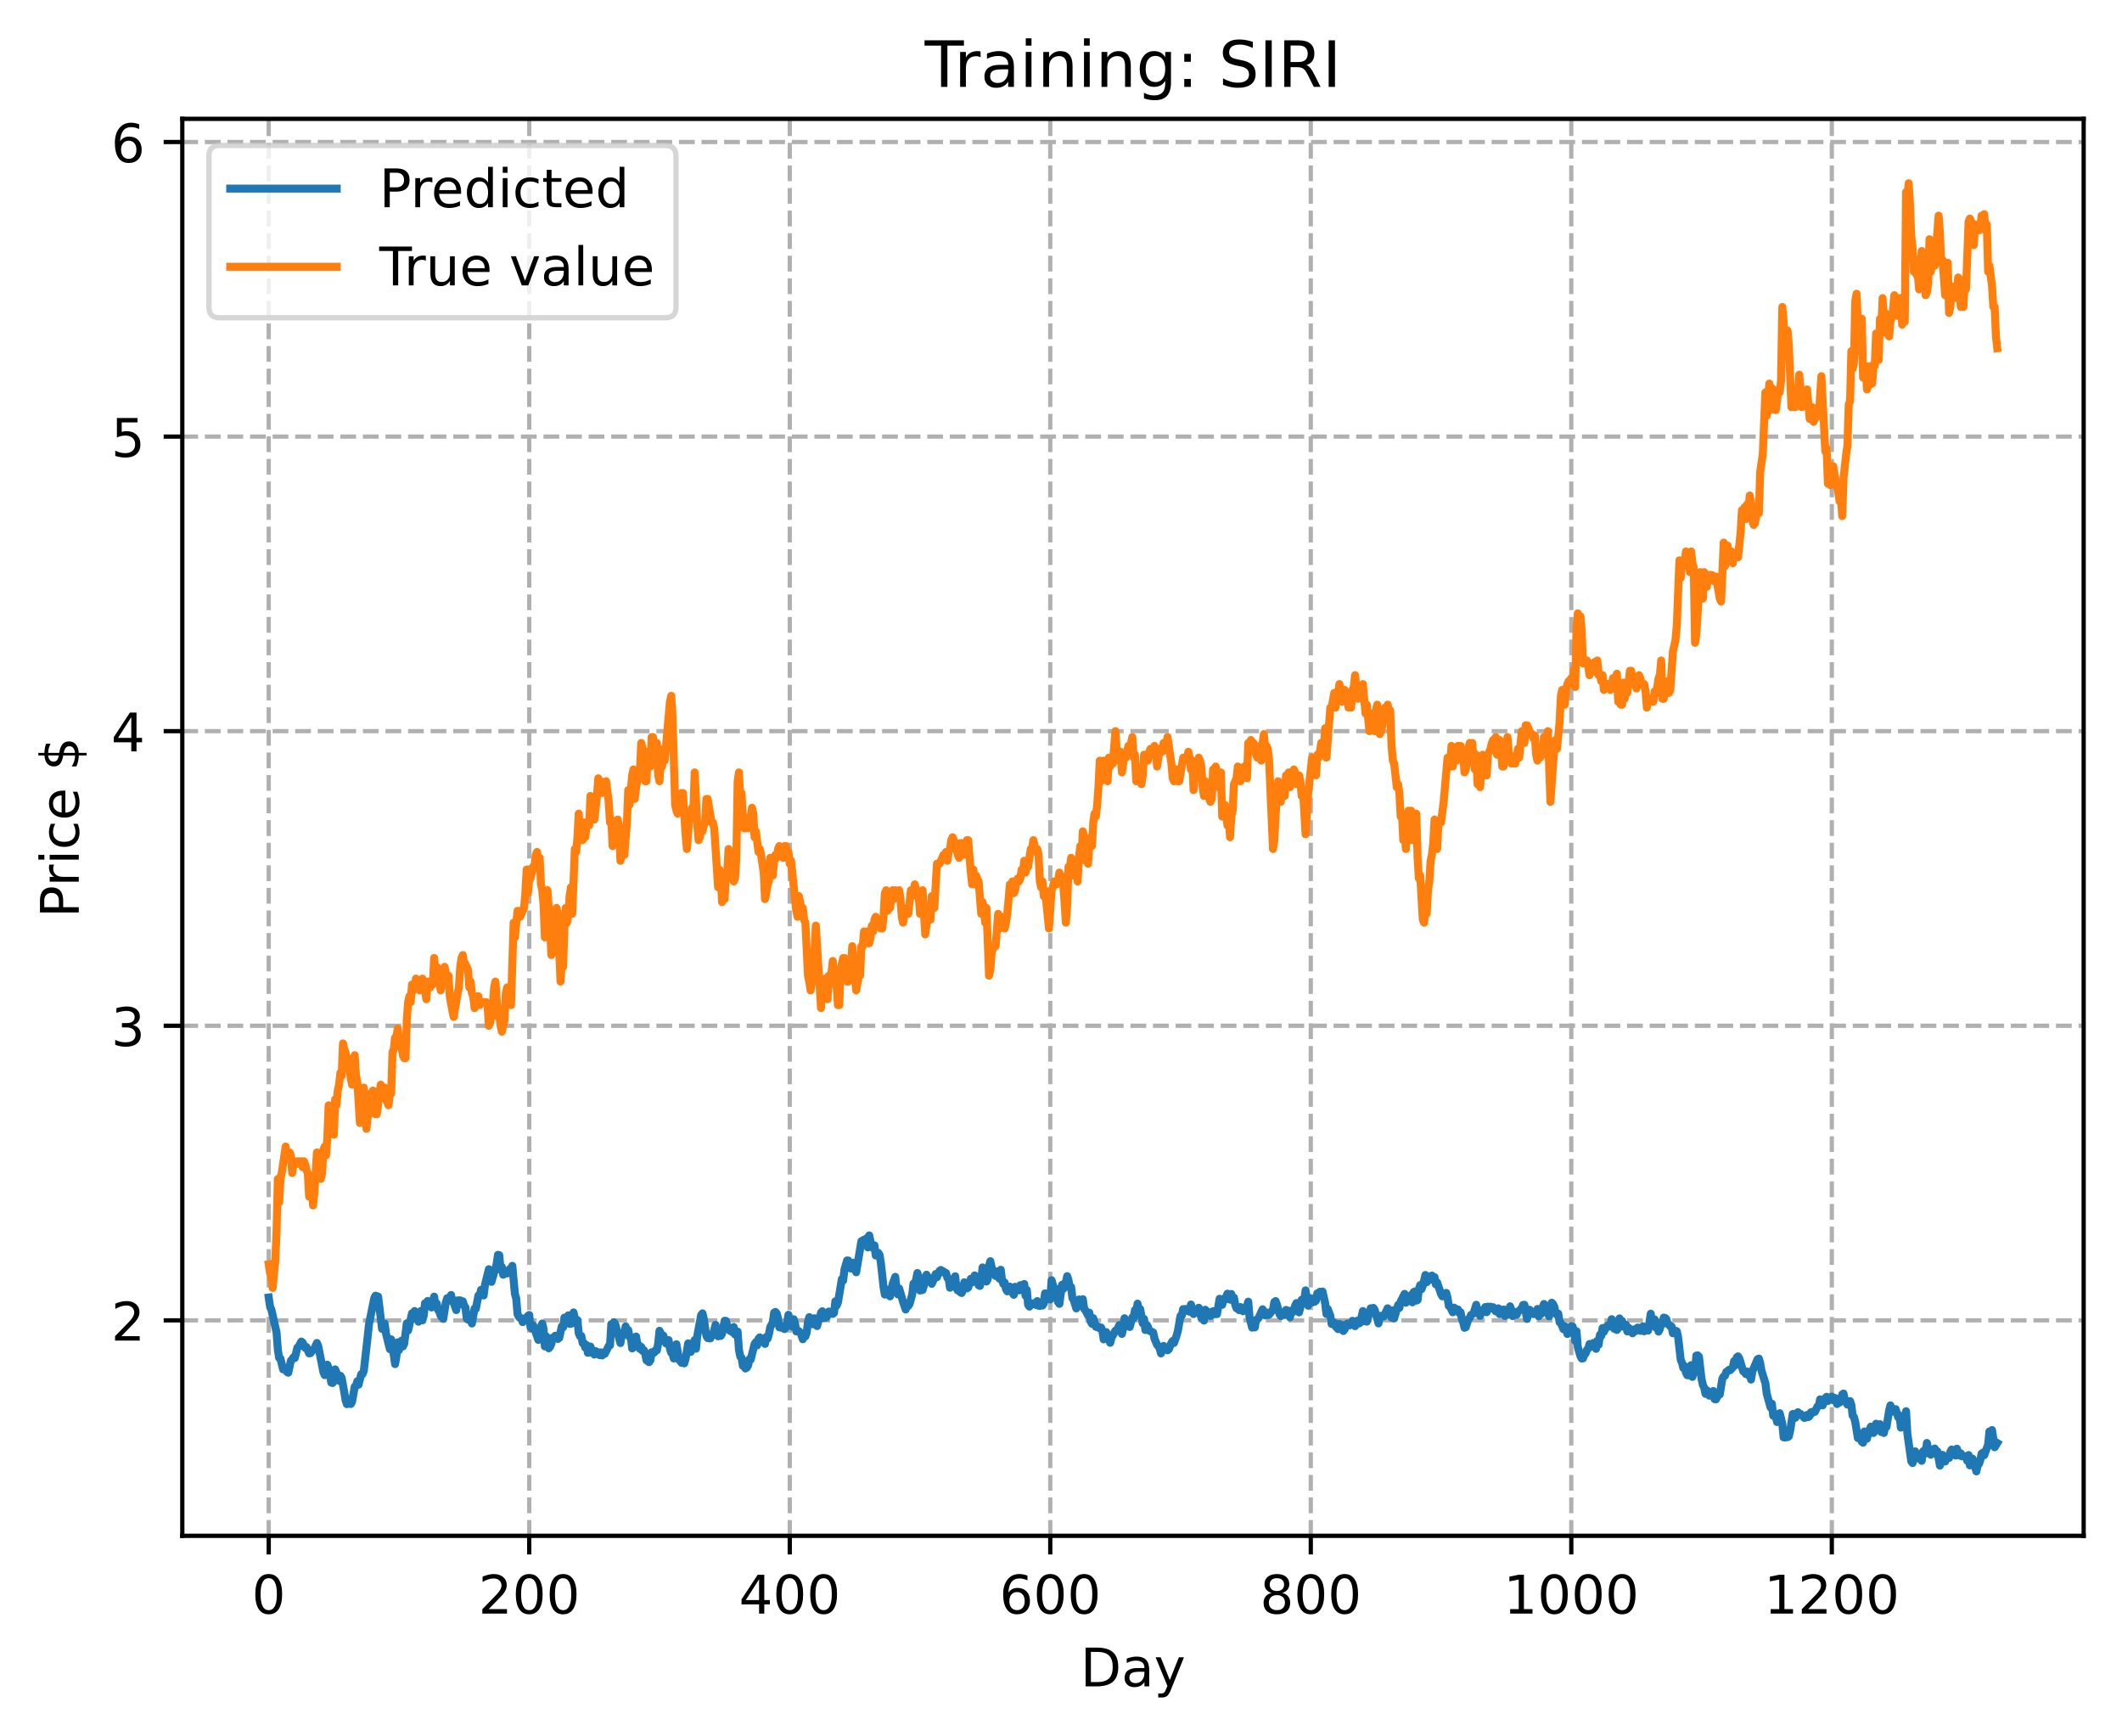 <?xml version="1.0" encoding="utf-8" standalone="no"?>
<!DOCTYPE svg PUBLIC "-//W3C//DTD SVG 1.1//EN"
  "http://www.w3.org/Graphics/SVG/1.1/DTD/svg11.dtd">
<!-- Created with matplotlib (https://matplotlib.org/) -->
<svg height="325.986pt" version="1.1" viewBox="0 0 398.561 325.986" width="398.561pt" xmlns="http://www.w3.org/2000/svg" xmlns:xlink="http://www.w3.org/1999/xlink">
 <defs>
  <style type="text/css">
*{stroke-linecap:butt;stroke-linejoin:round;}
  </style>
 </defs>
 <g id="figure_1">
  <g id="patch_1">
   <path d="M 0 325.986 
L 398.561 325.986 
L 398.561 0 
L 0 0 
z
" style="fill:#ffffff;"/>
  </g>
  <g id="axes_1">
   <g id="patch_2">
    <path d="M 34.241 288.43 
L 391.361 288.43 
L 391.361 22.318 
L 34.241 22.318 
z
" style="fill:#ffffff;"/>
   </g>
   <g id="matplotlib.axis_1">
    <g id="xtick_1">
     <g id="line2d_1">
      <path clip-path="url(#p6a3d3b6eaf)" d="M 50.473 288.43 
L 50.473 22.318 
" style="fill:none;stroke:#b0b0b0;stroke-dasharray:2.96,1.28;stroke-dashoffset:0;stroke-width:0.8;"/>
     </g>
     <g id="line2d_2">
      <defs>
       <path d="M 0 0 
L 0 3.5 
" id="mc78f50ea56" style="stroke:#000000;stroke-width:0.8;"/>
      </defs>
      <g>
       <use style="stroke:#000000;stroke-width:0.8;" x="50.473" xlink:href="#mc78f50ea56" y="288.43"/>
      </g>
     </g>
     <g id="text_1">
      <!-- 0 -->
      <defs>
       <path d="M 31.781 66.406 
Q 24.172 66.406 20.328 58.906 
Q 16.5 51.422 16.5 36.375 
Q 16.5 21.391 20.328 13.891 
Q 24.172 6.391 31.781 6.391 
Q 39.453 6.391 43.281 13.891 
Q 47.125 21.391 47.125 36.375 
Q 47.125 51.422 43.281 58.906 
Q 39.453 66.406 31.781 66.406 
z
M 31.781 74.219 
Q 44.047 74.219 50.516 64.516 
Q 56.984 54.828 56.984 36.375 
Q 56.984 17.969 50.516 8.266 
Q 44.047 -1.422 31.781 -1.422 
Q 19.531 -1.422 13.062 8.266 
Q 6.594 17.969 6.594 36.375 
Q 6.594 54.828 13.062 64.516 
Q 19.531 74.219 31.781 74.219 
z
" id="DejaVuSans-48"/>
      </defs>
      <g transform="translate(47.292 303.029)scale(0.1 -0.1)">
       <use xlink:href="#DejaVuSans-48"/>
      </g>
     </g>
    </g>
    <g id="xtick_2">
     <g id="line2d_3">
      <path clip-path="url(#p6a3d3b6eaf)" d="M 99.404 288.43 
L 99.404 22.318 
" style="fill:none;stroke:#b0b0b0;stroke-dasharray:2.96,1.28;stroke-dashoffset:0;stroke-width:0.8;"/>
     </g>
     <g id="line2d_4">
      <g>
       <use style="stroke:#000000;stroke-width:0.8;" x="99.404" xlink:href="#mc78f50ea56" y="288.43"/>
      </g>
     </g>
     <g id="text_2">
      <!-- 200 -->
      <defs>
       <path d="M 19.188 8.297 
L 53.609 8.297 
L 53.609 0 
L 7.328 0 
L 7.328 8.297 
Q 12.938 14.109 22.625 23.891 
Q 32.328 33.688 34.812 36.531 
Q 39.547 41.844 41.422 45.531 
Q 43.312 49.219 43.312 52.781 
Q 43.312 58.594 39.234 62.25 
Q 35.156 65.922 28.609 65.922 
Q 23.969 65.922 18.812 64.312 
Q 13.672 62.703 7.812 59.422 
L 7.812 69.391 
Q 13.766 71.781 18.938 73 
Q 24.125 74.219 28.422 74.219 
Q 39.75 74.219 46.484 68.547 
Q 53.219 62.891 53.219 53.422 
Q 53.219 48.922 51.531 44.891 
Q 49.859 40.875 45.406 35.406 
Q 44.188 33.984 37.641 27.219 
Q 31.109 20.453 19.188 8.297 
z
" id="DejaVuSans-50"/>
      </defs>
      <g transform="translate(89.86 303.029)scale(0.1 -0.1)">
       <use xlink:href="#DejaVuSans-50"/>
       <use x="63.623" xlink:href="#DejaVuSans-48"/>
       <use x="127.246" xlink:href="#DejaVuSans-48"/>
      </g>
     </g>
    </g>
    <g id="xtick_3">
     <g id="line2d_5">
      <path clip-path="url(#p6a3d3b6eaf)" d="M 148.335 288.43 
L 148.335 22.318 
" style="fill:none;stroke:#b0b0b0;stroke-dasharray:2.96,1.28;stroke-dashoffset:0;stroke-width:0.8;"/>
     </g>
     <g id="line2d_6">
      <g>
       <use style="stroke:#000000;stroke-width:0.8;" x="148.335" xlink:href="#mc78f50ea56" y="288.43"/>
      </g>
     </g>
     <g id="text_3">
      <!-- 400 -->
      <defs>
       <path d="M 37.797 64.312 
L 12.891 25.391 
L 37.797 25.391 
z
M 35.203 72.906 
L 47.609 72.906 
L 47.609 25.391 
L 58.016 25.391 
L 58.016 17.188 
L 47.609 17.188 
L 47.609 0 
L 37.797 0 
L 37.797 17.188 
L 4.891 17.188 
L 4.891 26.703 
z
" id="DejaVuSans-52"/>
      </defs>
      <g transform="translate(138.791 303.029)scale(0.1 -0.1)">
       <use xlink:href="#DejaVuSans-52"/>
       <use x="63.623" xlink:href="#DejaVuSans-48"/>
       <use x="127.246" xlink:href="#DejaVuSans-48"/>
      </g>
     </g>
    </g>
    <g id="xtick_4">
     <g id="line2d_7">
      <path clip-path="url(#p6a3d3b6eaf)" d="M 197.265 288.43 
L 197.265 22.318 
" style="fill:none;stroke:#b0b0b0;stroke-dasharray:2.96,1.28;stroke-dashoffset:0;stroke-width:0.8;"/>
     </g>
     <g id="line2d_8">
      <g>
       <use style="stroke:#000000;stroke-width:0.8;" x="197.265" xlink:href="#mc78f50ea56" y="288.43"/>
      </g>
     </g>
     <g id="text_4">
      <!-- 600 -->
      <defs>
       <path d="M 33.016 40.375 
Q 26.375 40.375 22.484 35.828 
Q 18.609 31.297 18.609 23.391 
Q 18.609 15.531 22.484 10.953 
Q 26.375 6.391 33.016 6.391 
Q 39.656 6.391 43.531 10.953 
Q 47.406 15.531 47.406 23.391 
Q 47.406 31.297 43.531 35.828 
Q 39.656 40.375 33.016 40.375 
z
M 52.594 71.297 
L 52.594 62.312 
Q 48.875 64.062 45.094 64.984 
Q 41.312 65.922 37.594 65.922 
Q 27.828 65.922 22.672 59.328 
Q 17.531 52.734 16.797 39.406 
Q 19.672 43.656 24.016 45.922 
Q 28.375 48.188 33.594 48.188 
Q 44.578 48.188 50.953 41.516 
Q 57.328 34.859 57.328 23.391 
Q 57.328 12.156 50.688 5.359 
Q 44.047 -1.422 33.016 -1.422 
Q 20.359 -1.422 13.672 8.266 
Q 6.984 17.969 6.984 36.375 
Q 6.984 53.656 15.188 63.938 
Q 23.391 74.219 37.203 74.219 
Q 40.922 74.219 44.703 73.484 
Q 48.484 72.75 52.594 71.297 
z
" id="DejaVuSans-54"/>
      </defs>
      <g transform="translate(187.721 303.029)scale(0.1 -0.1)">
       <use xlink:href="#DejaVuSans-54"/>
       <use x="63.623" xlink:href="#DejaVuSans-48"/>
       <use x="127.246" xlink:href="#DejaVuSans-48"/>
      </g>
     </g>
    </g>
    <g id="xtick_5">
     <g id="line2d_9">
      <path clip-path="url(#p6a3d3b6eaf)" d="M 246.196 288.43 
L 246.196 22.318 
" style="fill:none;stroke:#b0b0b0;stroke-dasharray:2.96,1.28;stroke-dashoffset:0;stroke-width:0.8;"/>
     </g>
     <g id="line2d_10">
      <g>
       <use style="stroke:#000000;stroke-width:0.8;" x="246.196" xlink:href="#mc78f50ea56" y="288.43"/>
      </g>
     </g>
     <g id="text_5">
      <!-- 800 -->
      <defs>
       <path d="M 31.781 34.625 
Q 24.75 34.625 20.719 30.859 
Q 16.703 27.094 16.703 20.516 
Q 16.703 13.922 20.719 10.156 
Q 24.75 6.391 31.781 6.391 
Q 38.812 6.391 42.859 10.172 
Q 46.922 13.969 46.922 20.516 
Q 46.922 27.094 42.891 30.859 
Q 38.875 34.625 31.781 34.625 
z
M 21.922 38.812 
Q 15.578 40.375 12.031 44.719 
Q 8.5 49.078 8.5 55.328 
Q 8.5 64.062 14.719 69.141 
Q 20.953 74.219 31.781 74.219 
Q 42.672 74.219 48.875 69.141 
Q 55.078 64.062 55.078 55.328 
Q 55.078 49.078 51.531 44.719 
Q 48 40.375 41.703 38.812 
Q 48.828 37.156 52.797 32.312 
Q 56.781 27.484 56.781 20.516 
Q 56.781 9.906 50.312 4.234 
Q 43.844 -1.422 31.781 -1.422 
Q 19.734 -1.422 13.25 4.234 
Q 6.781 9.906 6.781 20.516 
Q 6.781 27.484 10.781 32.312 
Q 14.797 37.156 21.922 38.812 
z
M 18.312 54.391 
Q 18.312 48.734 21.844 45.562 
Q 25.391 42.391 31.781 42.391 
Q 38.141 42.391 41.719 45.562 
Q 45.312 48.734 45.312 54.391 
Q 45.312 60.062 41.719 63.234 
Q 38.141 66.406 31.781 66.406 
Q 25.391 66.406 21.844 63.234 
Q 18.312 60.062 18.312 54.391 
z
" id="DejaVuSans-56"/>
      </defs>
      <g transform="translate(236.652 303.029)scale(0.1 -0.1)">
       <use xlink:href="#DejaVuSans-56"/>
       <use x="63.623" xlink:href="#DejaVuSans-48"/>
       <use x="127.246" xlink:href="#DejaVuSans-48"/>
      </g>
     </g>
    </g>
    <g id="xtick_6">
     <g id="line2d_11">
      <path clip-path="url(#p6a3d3b6eaf)" d="M 295.126 288.43 
L 295.126 22.318 
" style="fill:none;stroke:#b0b0b0;stroke-dasharray:2.96,1.28;stroke-dashoffset:0;stroke-width:0.8;"/>
     </g>
     <g id="line2d_12">
      <g>
       <use style="stroke:#000000;stroke-width:0.8;" x="295.126" xlink:href="#mc78f50ea56" y="288.43"/>
      </g>
     </g>
     <g id="text_6">
      <!-- 1000 -->
      <defs>
       <path d="M 12.406 8.297 
L 28.516 8.297 
L 28.516 63.922 
L 10.984 60.406 
L 10.984 69.391 
L 28.422 72.906 
L 38.281 72.906 
L 38.281 8.297 
L 54.391 8.297 
L 54.391 0 
L 12.406 0 
z
" id="DejaVuSans-49"/>
      </defs>
      <g transform="translate(282.401 303.029)scale(0.1 -0.1)">
       <use xlink:href="#DejaVuSans-49"/>
       <use x="63.623" xlink:href="#DejaVuSans-48"/>
       <use x="127.246" xlink:href="#DejaVuSans-48"/>
       <use x="190.869" xlink:href="#DejaVuSans-48"/>
      </g>
     </g>
    </g>
    <g id="xtick_7">
     <g id="line2d_13">
      <path clip-path="url(#p6a3d3b6eaf)" d="M 344.057 288.43 
L 344.057 22.318 
" style="fill:none;stroke:#b0b0b0;stroke-dasharray:2.96,1.28;stroke-dashoffset:0;stroke-width:0.8;"/>
     </g>
     <g id="line2d_14">
      <g>
       <use style="stroke:#000000;stroke-width:0.8;" x="344.057" xlink:href="#mc78f50ea56" y="288.43"/>
      </g>
     </g>
     <g id="text_7">
      <!-- 1200 -->
      <g transform="translate(331.332 303.029)scale(0.1 -0.1)">
       <use xlink:href="#DejaVuSans-49"/>
       <use x="63.623" xlink:href="#DejaVuSans-50"/>
       <use x="127.246" xlink:href="#DejaVuSans-48"/>
       <use x="190.869" xlink:href="#DejaVuSans-48"/>
      </g>
     </g>
    </g>
    <g id="text_8">
     <!-- Day -->
     <defs>
      <path d="M 19.672 64.797 
L 19.672 8.109 
L 31.594 8.109 
Q 46.688 8.109 53.688 14.938 
Q 60.688 21.781 60.688 36.531 
Q 60.688 51.172 53.688 57.984 
Q 46.688 64.797 31.594 64.797 
z
M 9.812 72.906 
L 30.078 72.906 
Q 51.266 72.906 61.172 64.094 
Q 71.094 55.281 71.094 36.531 
Q 71.094 17.672 61.125 8.828 
Q 51.172 0 30.078 0 
L 9.812 0 
z
" id="DejaVuSans-68"/>
      <path d="M 34.281 27.484 
Q 23.391 27.484 19.188 25 
Q 14.984 22.516 14.984 16.5 
Q 14.984 11.719 18.141 8.906 
Q 21.297 6.109 26.703 6.109 
Q 34.188 6.109 38.703 11.406 
Q 43.219 16.703 43.219 25.484 
L 43.219 27.484 
z
M 52.203 31.203 
L 52.203 0 
L 43.219 0 
L 43.219 8.297 
Q 40.141 3.328 35.547 0.953 
Q 30.953 -1.422 24.312 -1.422 
Q 15.922 -1.422 10.953 3.297 
Q 6 8.016 6 15.922 
Q 6 25.141 12.172 29.828 
Q 18.359 34.516 30.609 34.516 
L 43.219 34.516 
L 43.219 35.406 
Q 43.219 41.609 39.141 45 
Q 35.062 48.391 27.688 48.391 
Q 23 48.391 18.547 47.266 
Q 14.109 46.141 10.016 43.891 
L 10.016 52.203 
Q 14.938 54.109 19.578 55.047 
Q 24.219 56 28.609 56 
Q 40.484 56 46.344 49.844 
Q 52.203 43.703 52.203 31.203 
z
" id="DejaVuSans-97"/>
      <path d="M 32.172 -5.078 
Q 28.375 -14.844 24.75 -17.812 
Q 21.141 -20.797 15.094 -20.797 
L 7.906 -20.797 
L 7.906 -13.281 
L 13.188 -13.281 
Q 16.891 -13.281 18.938 -11.516 
Q 21 -9.766 23.484 -3.219 
L 25.094 0.875 
L 2.984 54.688 
L 12.5 54.688 
L 29.594 11.922 
L 46.688 54.688 
L 56.203 54.688 
z
" id="DejaVuSans-121"/>
     </defs>
     <g transform="translate(202.927 316.707)scale(0.1 -0.1)">
      <use xlink:href="#DejaVuSans-68"/>
      <use x="77.002" xlink:href="#DejaVuSans-97"/>
      <use x="138.281" xlink:href="#DejaVuSans-121"/>
     </g>
    </g>
   </g>
   <g id="matplotlib.axis_2">
    <g id="ytick_1">
     <g id="line2d_15">
      <path clip-path="url(#p6a3d3b6eaf)" d="M 34.241 247.962 
L 391.361 247.962 
" style="fill:none;stroke:#b0b0b0;stroke-dasharray:2.96,1.28;stroke-dashoffset:0;stroke-width:0.8;"/>
     </g>
     <g id="line2d_16">
      <defs>
       <path d="M 0 0 
L -3.5 0 
" id="md8e0e870ec" style="stroke:#000000;stroke-width:0.8;"/>
      </defs>
      <g>
       <use style="stroke:#000000;stroke-width:0.8;" x="34.241" xlink:href="#md8e0e870ec" y="247.962"/>
      </g>
     </g>
     <g id="text_9">
      <!-- 2 -->
      <g transform="translate(20.878 251.761)scale(0.1 -0.1)">
       <use xlink:href="#DejaVuSans-50"/>
      </g>
     </g>
    </g>
    <g id="ytick_2">
     <g id="line2d_17">
      <path clip-path="url(#p6a3d3b6eaf)" d="M 34.241 192.639 
L 391.361 192.639 
" style="fill:none;stroke:#b0b0b0;stroke-dasharray:2.96,1.28;stroke-dashoffset:0;stroke-width:0.8;"/>
     </g>
     <g id="line2d_18">
      <g>
       <use style="stroke:#000000;stroke-width:0.8;" x="34.241" xlink:href="#md8e0e870ec" y="192.639"/>
      </g>
     </g>
     <g id="text_10">
      <!-- 3 -->
      <defs>
       <path d="M 40.578 39.312 
Q 47.656 37.797 51.625 33 
Q 55.609 28.219 55.609 21.188 
Q 55.609 10.406 48.188 4.484 
Q 40.766 -1.422 27.094 -1.422 
Q 22.516 -1.422 17.656 -0.516 
Q 12.797 0.391 7.625 2.203 
L 7.625 11.719 
Q 11.719 9.328 16.594 8.109 
Q 21.484 6.891 26.812 6.891 
Q 36.078 6.891 40.938 10.547 
Q 45.797 14.203 45.797 21.188 
Q 45.797 27.641 41.281 31.266 
Q 36.766 34.906 28.719 34.906 
L 20.219 34.906 
L 20.219 43.016 
L 29.109 43.016 
Q 36.375 43.016 40.234 45.922 
Q 44.094 48.828 44.094 54.297 
Q 44.094 59.906 40.109 62.906 
Q 36.141 65.922 28.719 65.922 
Q 24.656 65.922 20.016 65.031 
Q 15.375 64.156 9.812 62.312 
L 9.812 71.094 
Q 15.438 72.656 20.344 73.438 
Q 25.25 74.219 29.594 74.219 
Q 40.828 74.219 47.359 69.109 
Q 53.906 64.016 53.906 55.328 
Q 53.906 49.266 50.438 45.094 
Q 46.969 40.922 40.578 39.312 
z
" id="DejaVuSans-51"/>
      </defs>
      <g transform="translate(20.878 196.438)scale(0.1 -0.1)">
       <use xlink:href="#DejaVuSans-51"/>
      </g>
     </g>
    </g>
    <g id="ytick_3">
     <g id="line2d_19">
      <path clip-path="url(#p6a3d3b6eaf)" d="M 34.241 137.315 
L 391.361 137.315 
" style="fill:none;stroke:#b0b0b0;stroke-dasharray:2.96,1.28;stroke-dashoffset:0;stroke-width:0.8;"/>
     </g>
     <g id="line2d_20">
      <g>
       <use style="stroke:#000000;stroke-width:0.8;" x="34.241" xlink:href="#md8e0e870ec" y="137.315"/>
      </g>
     </g>
     <g id="text_11">
      <!-- 4 -->
      <g transform="translate(20.878 141.115)scale(0.1 -0.1)">
       <use xlink:href="#DejaVuSans-52"/>
      </g>
     </g>
    </g>
    <g id="ytick_4">
     <g id="line2d_21">
      <path clip-path="url(#p6a3d3b6eaf)" d="M 34.241 81.992 
L 391.361 81.992 
" style="fill:none;stroke:#b0b0b0;stroke-dasharray:2.96,1.28;stroke-dashoffset:0;stroke-width:0.8;"/>
     </g>
     <g id="line2d_22">
      <g>
       <use style="stroke:#000000;stroke-width:0.8;" x="34.241" xlink:href="#md8e0e870ec" y="81.992"/>
      </g>
     </g>
     <g id="text_12">
      <!-- 5 -->
      <defs>
       <path d="M 10.797 72.906 
L 49.516 72.906 
L 49.516 64.594 
L 19.828 64.594 
L 19.828 46.734 
Q 21.969 47.469 24.109 47.828 
Q 26.266 48.188 28.422 48.188 
Q 40.625 48.188 47.75 41.5 
Q 54.891 34.812 54.891 23.391 
Q 54.891 11.625 47.562 5.094 
Q 40.234 -1.422 26.906 -1.422 
Q 22.312 -1.422 17.547 -0.641 
Q 12.797 0.141 7.719 1.703 
L 7.719 11.625 
Q 12.109 9.234 16.797 8.062 
Q 21.484 6.891 26.703 6.891 
Q 35.156 6.891 40.078 11.328 
Q 45.016 15.766 45.016 23.391 
Q 45.016 31 40.078 35.438 
Q 35.156 39.891 26.703 39.891 
Q 22.75 39.891 18.812 39.016 
Q 14.891 38.141 10.797 36.281 
z
" id="DejaVuSans-53"/>
      </defs>
      <g transform="translate(20.878 85.791)scale(0.1 -0.1)">
       <use xlink:href="#DejaVuSans-53"/>
      </g>
     </g>
    </g>
    <g id="ytick_5">
     <g id="line2d_23">
      <path clip-path="url(#p6a3d3b6eaf)" d="M 34.241 26.669 
L 391.361 26.669 
" style="fill:none;stroke:#b0b0b0;stroke-dasharray:2.96,1.28;stroke-dashoffset:0;stroke-width:0.8;"/>
     </g>
     <g id="line2d_24">
      <g>
       <use style="stroke:#000000;stroke-width:0.8;" x="34.241" xlink:href="#md8e0e870ec" y="26.669"/>
      </g>
     </g>
     <g id="text_13">
      <!-- 6 -->
      <g transform="translate(20.878 30.468)scale(0.1 -0.1)">
       <use xlink:href="#DejaVuSans-54"/>
      </g>
     </g>
    </g>
    <g id="text_14">
     <!-- Price $ -->
     <defs>
      <path d="M 19.672 64.797 
L 19.672 37.406 
L 32.078 37.406 
Q 38.969 37.406 42.719 40.969 
Q 46.484 44.531 46.484 51.125 
Q 46.484 57.672 42.719 61.234 
Q 38.969 64.797 32.078 64.797 
z
M 9.812 72.906 
L 32.078 72.906 
Q 44.344 72.906 50.609 67.359 
Q 56.891 61.812 56.891 51.125 
Q 56.891 40.328 50.609 34.812 
Q 44.344 29.297 32.078 29.297 
L 19.672 29.297 
L 19.672 0 
L 9.812 0 
z
" id="DejaVuSans-80"/>
      <path d="M 41.109 46.297 
Q 39.594 47.172 37.812 47.578 
Q 36.031 48 33.891 48 
Q 26.266 48 22.188 43.047 
Q 18.109 38.094 18.109 28.812 
L 18.109 0 
L 9.078 0 
L 9.078 54.688 
L 18.109 54.688 
L 18.109 46.188 
Q 20.953 51.172 25.484 53.578 
Q 30.031 56 36.531 56 
Q 37.453 56 38.578 55.875 
Q 39.703 55.766 41.062 55.516 
z
" id="DejaVuSans-114"/>
      <path d="M 9.422 54.688 
L 18.406 54.688 
L 18.406 0 
L 9.422 0 
z
M 9.422 75.984 
L 18.406 75.984 
L 18.406 64.594 
L 9.422 64.594 
z
" id="DejaVuSans-105"/>
      <path d="M 48.781 52.594 
L 48.781 44.188 
Q 44.969 46.297 41.141 47.344 
Q 37.312 48.391 33.406 48.391 
Q 24.656 48.391 19.812 42.844 
Q 14.984 37.312 14.984 27.297 
Q 14.984 17.281 19.812 11.734 
Q 24.656 6.203 33.406 6.203 
Q 37.312 6.203 41.141 7.25 
Q 44.969 8.297 48.781 10.406 
L 48.781 2.094 
Q 45.016 0.344 40.984 -0.531 
Q 36.969 -1.422 32.422 -1.422 
Q 20.062 -1.422 12.781 6.344 
Q 5.516 14.109 5.516 27.297 
Q 5.516 40.672 12.859 48.328 
Q 20.219 56 33.016 56 
Q 37.156 56 41.109 55.141 
Q 45.062 54.297 48.781 52.594 
z
" id="DejaVuSans-99"/>
      <path d="M 56.203 29.594 
L 56.203 25.203 
L 14.891 25.203 
Q 15.484 15.922 20.484 11.062 
Q 25.484 6.203 34.422 6.203 
Q 39.594 6.203 44.453 7.469 
Q 49.312 8.734 54.109 11.281 
L 54.109 2.781 
Q 49.266 0.734 44.188 -0.344 
Q 39.109 -1.422 33.891 -1.422 
Q 20.797 -1.422 13.156 6.188 
Q 5.516 13.812 5.516 26.812 
Q 5.516 40.234 12.766 48.109 
Q 20.016 56 32.328 56 
Q 43.359 56 49.781 48.891 
Q 56.203 41.797 56.203 29.594 
z
M 47.219 32.234 
Q 47.125 39.594 43.094 43.984 
Q 39.062 48.391 32.422 48.391 
Q 24.906 48.391 20.391 44.141 
Q 15.875 39.891 15.188 32.172 
z
" id="DejaVuSans-101"/>
      <path id="DejaVuSans-32"/>
      <path d="M 33.797 -14.703 
L 28.906 -14.703 
L 28.859 0 
Q 23.734 0.094 18.609 1.188 
Q 13.484 2.297 8.297 4.5 
L 8.297 13.281 
Q 13.281 10.156 18.375 8.562 
Q 23.484 6.984 28.906 6.938 
L 28.906 29.203 
Q 18.109 30.953 13.203 35.156 
Q 8.297 39.359 8.297 46.688 
Q 8.297 54.641 13.625 59.219 
Q 18.953 63.812 28.906 64.5 
L 28.906 75.984 
L 33.797 75.984 
L 33.797 64.656 
Q 38.328 64.453 42.578 63.688 
Q 46.828 62.938 50.875 61.625 
L 50.875 53.078 
Q 46.828 55.125 42.547 56.25 
Q 38.281 57.375 33.797 57.562 
L 33.797 36.719 
Q 44.875 35.016 50.094 30.609 
Q 55.328 26.219 55.328 18.609 
Q 55.328 10.359 49.781 5.594 
Q 44.234 0.828 33.797 0.094 
z
M 28.906 37.594 
L 28.906 57.625 
Q 23.25 56.984 20.266 54.391 
Q 17.281 51.812 17.281 47.516 
Q 17.281 43.312 20.031 40.969 
Q 22.797 38.625 28.906 37.594 
z
M 33.797 28.219 
L 33.797 7.078 
Q 39.984 7.906 43.141 10.594 
Q 46.297 13.281 46.297 17.672 
Q 46.297 21.969 43.281 24.5 
Q 40.281 27.047 33.797 28.219 
z
" id="DejaVuSans-36"/>
     </defs>
     <g transform="translate(14.798 172.342)rotate(-90)scale(0.1 -0.1)">
      <use xlink:href="#DejaVuSans-80"/>
      <use x="58.553" xlink:href="#DejaVuSans-114"/>
      <use x="99.666" xlink:href="#DejaVuSans-105"/>
      <use x="127.449" xlink:href="#DejaVuSans-99"/>
      <use x="182.43" xlink:href="#DejaVuSans-101"/>
      <use x="243.953" xlink:href="#DejaVuSans-32"/>
      <use x="275.74" xlink:href="#DejaVuSans-36"/>
     </g>
    </g>
   </g>
   <g id="line2d_25">
    <path clip-path="url(#p6a3d3b6eaf)" d="M 50.473 243.674 
L 50.718 245.375 
L 50.963 245.912 
L 51.941 250.218 
L 52.186 253.479 
L 52.431 255.009 
L 52.675 255.134 
L 53.165 257.164 
L 53.654 257.061 
L 53.898 257.636 
L 54.143 257.799 
L 54.632 255.523 
L 54.877 255.314 
L 55.122 254.913 
L 55.366 255.046 
L 55.856 253.087 
L 56.1 252.899 
L 56.59 251.945 
L 56.834 252.124 
L 57.324 253.143 
L 57.568 252.973 
L 58.058 254.165 
L 58.302 254.133 
L 58.792 253.489 
L 59.036 253.302 
L 59.526 252.21 
L 59.77 252.785 
L 60.749 257.71 
L 60.993 258.253 
L 61.238 256.799 
L 61.483 256.295 
L 61.727 256.932 
L 61.972 258.025 
L 62.217 259.651 
L 62.461 259.732 
L 62.951 257.167 
L 63.195 257.742 
L 63.44 259.222 
L 63.685 259.314 
L 63.929 258.372 
L 64.174 258.787 
L 64.663 261.45 
L 64.908 262.968 
L 65.153 263.705 
L 65.397 262.783 
L 65.642 263.598 
L 65.886 263.675 
L 66.131 263.25 
L 66.62 260.418 
L 66.865 260.307 
L 67.11 259.401 
L 67.354 260.049 
L 67.844 258.078 
L 68.088 258.063 
L 68.333 257.442 
L 69.067 250.944 
L 69.312 248.641 
L 70.29 243.802 
L 70.535 243.333 
L 71.024 243.501 
L 71.758 249.565 
L 72.003 249.641 
L 72.247 248.552 
L 72.492 250.414 
L 73.226 253.38 
L 73.471 251.526 
L 73.715 252.729 
L 74.205 256.182 
L 74.449 254.77 
L 74.694 252.088 
L 74.939 253.56 
L 75.428 251.772 
L 75.673 252.865 
L 75.917 252.38 
L 76.407 248.512 
L 76.651 249.876 
L 77.385 246.637 
L 77.63 247.625 
L 77.874 246.221 
L 78.608 248.219 
L 78.853 246.878 
L 79.098 246.178 
L 79.342 247.962 
L 79.587 247.042 
L 79.832 244.74 
L 80.076 245.051 
L 80.321 244.32 
L 80.81 245.205 
L 81.055 245.542 
L 81.544 243.508 
L 81.789 245.422 
L 82.034 244.801 
L 82.278 246.006 
L 82.523 246.326 
L 82.768 247.113 
L 83.257 247.681 
L 83.746 244.53 
L 83.991 243.8 
L 84.235 243.824 
L 84.48 243.629 
L 84.725 243.196 
L 84.969 244.427 
L 85.214 244.668 
L 85.703 246.043 
L 85.948 244.219 
L 86.437 244.207 
L 86.682 244.854 
L 86.927 244.389 
L 87.171 245.217 
L 87.416 245.518 
L 87.661 247.625 
L 87.905 247.832 
L 88.15 247.201 
L 88.639 248.552 
L 89.129 245.744 
L 89.373 245.803 
L 89.862 243.284 
L 90.107 243.404 
L 90.352 242.233 
L 90.596 243.128 
L 90.841 243.286 
L 91.086 241.326 
L 91.82 238.356 
L 92.309 240.738 
L 92.798 239.019 
L 93.043 238.436 
L 93.288 237.321 
L 93.532 235.652 
L 93.777 235.724 
L 94.022 238.439 
L 94.266 237.947 
L 94.511 239.397 
L 94.756 239.024 
L 95 239.012 
L 95.245 239.155 
L 95.49 239.002 
L 95.734 238.33 
L 95.979 238.519 
L 96.223 237.724 
L 96.713 242.999 
L 96.957 243.833 
L 97.202 246.781 
L 97.447 247.299 
L 97.691 247.54 
L 97.936 247.561 
L 98.181 248.3 
L 98.425 247.606 
L 98.915 247.889 
L 99.159 247.129 
L 99.404 246.954 
L 99.649 249.305 
L 99.893 249.509 
L 100.138 248.893 
L 100.872 250.916 
L 101.117 251.635 
L 101.606 249.113 
L 101.85 248.556 
L 102.095 249.611 
L 102.34 252.855 
L 102.584 250.958 
L 102.829 252.87 
L 103.074 253.214 
L 103.318 252.933 
L 103.563 252.365 
L 103.808 251.218 
L 104.052 251.212 
L 104.297 250.852 
L 104.786 251.453 
L 105.031 251.262 
L 105.52 249.101 
L 105.765 249.268 
L 106.01 247.454 
L 106.254 247.42 
L 106.499 247.781 
L 106.744 247.024 
L 106.988 248.632 
L 107.233 248.615 
L 107.722 246.477 
L 108.211 248.555 
L 108.456 247.919 
L 108.701 250.401 
L 108.945 250.951 
L 109.19 250.898 
L 109.435 252.23 
L 109.679 252.243 
L 109.924 253.088 
L 110.169 252.609 
L 110.413 254.057 
L 110.658 254.025 
L 110.903 252.885 
L 111.147 253.633 
L 111.392 253.767 
L 111.637 254.39 
L 111.881 253.747 
L 112.126 254.02 
L 112.371 253.959 
L 112.615 254.492 
L 112.86 253.976 
L 113.105 254.55 
L 113.349 254.033 
L 113.594 254.248 
L 114.328 252.786 
L 114.572 252.664 
L 114.817 248.666 
L 115.062 248.809 
L 115.306 248.326 
L 115.551 248.672 
L 116.53 252.227 
L 116.774 250.757 
L 117.019 250.781 
L 117.264 250.45 
L 117.508 249.103 
L 117.753 250.269 
L 117.998 249.789 
L 118.242 251.079 
L 118.487 251.13 
L 118.732 253.239 
L 118.976 253.074 
L 119.221 252.393 
L 119.466 251.007 
L 119.71 252.397 
L 119.955 252.583 
L 120.199 253.326 
L 120.444 252.939 
L 120.689 253.708 
L 120.933 253.563 
L 121.178 254.159 
L 121.423 255.453 
L 121.912 255.817 
L 122.157 255.478 
L 122.401 253.951 
L 122.646 254.144 
L 122.891 254.009 
L 123.135 253.544 
L 123.38 253.599 
L 123.625 252.261 
L 123.869 249.918 
L 124.114 250.394 
L 124.359 251.245 
L 124.603 250.828 
L 124.848 251.862 
L 125.093 252.299 
L 125.337 252.37 
L 125.582 251.675 
L 125.826 253.269 
L 126.071 254.04 
L 126.316 254.254 
L 126.56 255.132 
L 126.805 253.34 
L 127.05 252.449 
L 127.539 255.33 
L 128.028 255.954 
L 128.273 255.835 
L 128.518 256.037 
L 128.762 255.233 
L 129.252 252.29 
L 129.496 253.906 
L 129.741 253.889 
L 130.23 252.217 
L 130.475 251.671 
L 130.72 253.297 
L 130.964 250.875 
L 131.698 246.96 
L 131.943 246.647 
L 132.187 247.655 
L 132.677 250.888 
L 132.921 251.296 
L 133.411 251.355 
L 133.655 250.689 
L 133.9 250.753 
L 134.389 248.802 
L 134.634 250.396 
L 134.879 250.957 
L 135.123 250.219 
L 135.368 250.891 
L 135.613 250.507 
L 136.102 248.041 
L 136.347 248.061 
L 136.591 248.971 
L 136.836 249.326 
L 137.081 249.909 
L 137.325 249.914 
L 137.57 250.199 
L 137.814 249.217 
L 138.059 250.637 
L 138.304 250.114 
L 138.548 250.079 
L 138.793 253.514 
L 139.038 254.75 
L 139.282 254.989 
L 139.527 256.505 
L 139.772 255.952 
L 140.016 257.005 
L 140.261 256.857 
L 140.506 256.455 
L 140.75 255.274 
L 140.995 255.329 
L 141.729 252.411 
L 141.974 252.05 
L 142.218 252.662 
L 142.463 251.422 
L 142.708 251.156 
L 142.952 251.914 
L 143.197 251.859 
L 143.441 251.631 
L 143.686 252.39 
L 143.931 251.091 
L 144.175 251.404 
L 144.42 250.554 
L 144.665 249.277 
L 145.154 248.315 
L 145.399 246.52 
L 145.643 246.383 
L 145.888 246.654 
L 146.133 247.598 
L 146.377 249.274 
L 146.867 249.368 
L 147.111 249.142 
L 147.356 249.608 
L 147.601 249.266 
L 147.845 248.424 
L 148.09 246.919 
L 148.335 248.729 
L 148.579 248.677 
L 148.824 249.14 
L 149.069 247.753 
L 149.313 248.513 
L 149.558 250.04 
L 149.802 249.907 
L 150.047 249.984 
L 150.292 250.248 
L 150.536 250.74 
L 150.781 251.514 
L 151.026 250.966 
L 151.27 250.975 
L 151.515 250.281 
L 151.76 248.207 
L 152.004 247.358 
L 152.249 248.118 
L 152.494 247.614 
L 152.738 248.706 
L 152.983 247.568 
L 153.228 247.705 
L 153.472 249.039 
L 153.717 248.084 
L 153.962 247.649 
L 154.206 246.516 
L 154.451 246.264 
L 154.696 247.523 
L 154.94 247.308 
L 155.185 247.434 
L 155.429 247.102 
L 155.674 246.312 
L 155.919 246.755 
L 156.163 246.466 
L 156.408 246.753 
L 156.653 246.561 
L 156.897 244.384 
L 157.142 245.188 
L 157.387 244.581 
L 158.121 240.202 
L 158.365 240.494 
L 158.61 238.416 
L 159.099 236.718 
L 159.344 236.726 
L 159.589 237.155 
L 159.833 238.243 
L 160.078 237.905 
L 160.323 237.14 
L 160.567 237.697 
L 160.812 238.935 
L 161.79 233.096 
L 162.28 232.825 
L 162.524 233.793 
L 162.769 232.544 
L 163.014 234.26 
L 163.258 232.01 
L 163.748 234.252 
L 163.992 234.359 
L 164.237 233.873 
L 164.482 235.788 
L 164.726 235.372 
L 164.971 235.288 
L 165.216 235.713 
L 165.46 237.265 
L 165.95 241.735 
L 166.194 243.126 
L 166.439 242.289 
L 166.684 242.202 
L 166.928 242.382 
L 167.173 243.46 
L 167.662 241.116 
L 168.151 239.793 
L 168.396 242.179 
L 168.641 243.081 
L 168.885 241.983 
L 169.619 244.498 
L 170.109 245.925 
L 170.353 245.063 
L 170.598 245.273 
L 170.843 244.873 
L 171.332 243.135 
L 171.577 241.054 
L 171.821 241.026 
L 172.066 240.312 
L 172.311 239.07 
L 172.555 240.035 
L 172.8 242.361 
L 173.289 242.256 
L 173.534 241.405 
L 173.778 239.814 
L 174.023 239.397 
L 174.268 240.108 
L 174.512 240.337 
L 174.757 240.027 
L 175.002 241.106 
L 175.491 240.062 
L 175.736 239.265 
L 175.98 239.867 
L 176.47 238.671 
L 176.714 238.506 
L 176.959 238.915 
L 177.204 238.762 
L 177.448 239.074 
L 177.693 239.075 
L 177.938 239.996 
L 178.182 240.131 
L 178.427 241.842 
L 178.672 241.11 
L 178.916 241.181 
L 179.161 241.129 
L 179.405 239.683 
L 179.65 241.937 
L 179.895 242.35 
L 180.139 241.629 
L 180.384 242.705 
L 180.629 242.828 
L 180.873 242.185 
L 181.118 240.811 
L 181.363 240.978 
L 181.607 241.973 
L 181.852 241.804 
L 182.341 240.159 
L 182.586 240.833 
L 183.075 239.52 
L 183.32 239.952 
L 183.809 241.364 
L 184.054 241.498 
L 184.299 240.594 
L 184.543 238.024 
L 184.788 238.548 
L 185.033 238.782 
L 185.277 240.678 
L 185.522 240.224 
L 185.766 237.697 
L 186.011 236.854 
L 186.5 239.168 
L 186.745 238.94 
L 186.99 239.629 
L 187.234 238.771 
L 187.479 239.213 
L 187.724 240.141 
L 187.968 238.462 
L 188.213 240.477 
L 188.458 241.133 
L 188.702 240.855 
L 188.947 242.102 
L 189.192 242.513 
L 189.681 241.63 
L 189.926 242.425 
L 190.415 243.166 
L 190.66 241.665 
L 191.149 242.335 
L 191.393 242.332 
L 191.638 241.356 
L 191.883 242.264 
L 192.127 241.438 
L 192.372 241.135 
L 192.617 243.345 
L 192.861 242.251 
L 193.106 245.042 
L 193.351 245.388 
L 193.595 244.785 
L 193.84 244.987 
L 194.085 244.764 
L 194.574 245.077 
L 194.819 244.343 
L 195.063 245.209 
L 195.308 245.25 
L 195.553 244.928 
L 195.797 245.185 
L 196.042 244.829 
L 196.287 242.896 
L 196.531 244.077 
L 196.776 243.503 
L 197.021 243.882 
L 197.265 244.037 
L 197.51 240.421 
L 197.999 242.117 
L 198.244 242.009 
L 198.488 242.619 
L 198.733 244.537 
L 198.978 244.867 
L 199.467 241.293 
L 199.712 242.041 
L 199.956 241 
L 200.201 240.806 
L 200.446 239.657 
L 200.69 240.434 
L 200.935 241.833 
L 201.18 241.682 
L 201.424 243.769 
L 201.669 244.159 
L 202.158 245.726 
L 202.648 244.041 
L 202.892 245.051 
L 203.137 244.262 
L 203.381 243.987 
L 203.626 245.802 
L 203.871 246.068 
L 204.36 247.042 
L 204.605 246.524 
L 204.849 248.193 
L 205.094 248.607 
L 205.339 247.553 
L 205.828 249.167 
L 206.073 249.259 
L 206.317 249.145 
L 206.562 249.478 
L 206.807 249.309 
L 207.051 249.868 
L 207.296 251.54 
L 207.541 250.481 
L 207.785 250.179 
L 208.03 251.066 
L 208.275 251.507 
L 208.519 252.183 
L 208.764 251.246 
L 209.498 249.901 
L 209.742 249.929 
L 210.232 248.842 
L 210.721 250.512 
L 210.966 249.482 
L 211.21 247.571 
L 211.455 248.799 
L 211.7 248.863 
L 212.189 249.21 
L 212.678 247.421 
L 212.923 247.564 
L 213.168 246.032 
L 213.412 246.598 
L 213.657 244.826 
L 213.902 246.008 
L 214.146 245.836 
L 214.636 248.522 
L 214.88 247.699 
L 215.125 249.776 
L 215.369 248.787 
L 215.614 249.198 
L 215.859 249.909 
L 216.593 250.236 
L 216.837 251.382 
L 217.327 252.571 
L 217.571 252.822 
L 217.816 253.276 
L 218.061 254.174 
L 218.55 252.763 
L 218.795 253.434 
L 219.039 253.243 
L 219.284 253.584 
L 219.529 253.399 
L 220.018 252.17 
L 220.263 251.826 
L 220.507 252.207 
L 220.997 250.797 
L 221.241 249.911 
L 221.73 247.126 
L 221.975 247.048 
L 222.22 245.853 
L 222.464 246.143 
L 222.709 245.83 
L 222.954 246.202 
L 223.198 245.864 
L 223.443 246.349 
L 223.688 244.989 
L 224.177 246.784 
L 224.422 246.055 
L 224.666 246.398 
L 224.911 246.512 
L 225.156 245.592 
L 225.645 247.524 
L 225.89 247.566 
L 226.134 248.007 
L 226.379 245.974 
L 226.624 247.083 
L 226.868 246.352 
L 227.357 247.14 
L 227.847 246.237 
L 228.091 246.801 
L 228.581 246.792 
L 229.07 243.908 
L 229.559 245.053 
L 229.804 243.94 
L 230.049 244.113 
L 230.538 242.953 
L 230.783 243.176 
L 231.027 244.081 
L 231.272 243.011 
L 231.517 244.193 
L 231.761 243.685 
L 232.006 245.025 
L 232.251 245.703 
L 232.495 245.471 
L 232.74 246.041 
L 232.984 245.463 
L 233.229 246.029 
L 233.474 246.253 
L 233.718 245.63 
L 233.963 245.693 
L 234.208 245.215 
L 234.452 244.449 
L 234.697 247.441 
L 235.186 249.332 
L 235.431 248.51 
L 235.676 249.298 
L 235.92 247.859 
L 236.165 247.772 
L 236.41 247.493 
L 237.144 245.882 
L 237.633 247.028 
L 237.878 246.474 
L 238.122 246.967 
L 238.367 246.89 
L 239.101 245.948 
L 239.345 244.536 
L 239.59 244.345 
L 239.835 244.98 
L 240.324 246.814 
L 240.569 247.171 
L 240.813 246.939 
L 241.303 246.954 
L 241.547 246.003 
L 241.792 246.398 
L 242.037 246.166 
L 242.281 247.401 
L 242.526 246.151 
L 242.771 246.456 
L 243.015 246.121 
L 243.26 245.177 
L 243.505 244.715 
L 243.994 246.465 
L 244.239 245.513 
L 244.483 244.1 
L 244.728 244.672 
L 244.972 244.177 
L 245.217 242.331 
L 245.706 245.212 
L 245.951 244.045 
L 246.196 243.827 
L 246.44 244.623 
L 246.685 244.038 
L 246.93 244.47 
L 247.174 244.261 
L 247.419 242.882 
L 247.664 243.405 
L 247.908 242.591 
L 248.153 242.785 
L 248.398 242.552 
L 248.887 244.67 
L 249.132 246.77 
L 249.376 245.818 
L 249.866 247.101 
L 250.11 248.639 
L 250.355 248.346 
L 250.6 248.391 
L 250.844 249.082 
L 251.333 249.613 
L 251.578 248.641 
L 251.823 249.085 
L 252.067 248.815 
L 252.312 249.966 
L 252.557 249.646 
L 253.046 248.574 
L 253.291 248.829 
L 253.535 248.894 
L 254.025 248.044 
L 254.269 248.824 
L 254.514 249.052 
L 255.003 247.999 
L 255.248 248.55 
L 255.493 248.394 
L 255.982 246.219 
L 256.227 248.076 
L 256.716 248.209 
L 257.45 245.698 
L 257.694 245.919 
L 257.939 245.623 
L 258.184 245.939 
L 258.918 248.54 
L 259.162 247.276 
L 259.407 247.1 
L 259.652 247.273 
L 259.896 247.244 
L 260.63 245.699 
L 260.875 246.716 
L 261.12 246.079 
L 261.364 247.451 
L 261.609 246.071 
L 261.854 247.599 
L 262.588 245.096 
L 262.832 245.624 
L 263.077 244.433 
L 263.811 242.992 
L 264.055 244.655 
L 264.3 244.045 
L 264.545 244.307 
L 264.789 244.172 
L 265.034 243.222 
L 265.279 244.575 
L 265.523 242.648 
L 265.768 242.531 
L 266.013 244.259 
L 266.257 244.144 
L 266.502 242.078 
L 266.747 241.343 
L 266.991 242.111 
L 267.236 241.48 
L 267.725 239.446 
L 267.97 240.807 
L 268.215 239.798 
L 268.459 240.398 
L 268.704 239.674 
L 268.948 239.557 
L 269.193 240.395 
L 269.438 239.841 
L 269.682 241.213 
L 269.927 240.837 
L 270.661 243.006 
L 270.906 243.455 
L 271.15 243.408 
L 271.64 242.808 
L 271.884 243.763 
L 272.129 245.271 
L 272.374 245.423 
L 272.863 246.445 
L 273.108 245.575 
L 273.597 245.985 
L 273.842 245.915 
L 274.086 246.592 
L 274.331 246.444 
L 274.576 247.686 
L 274.82 248.326 
L 275.065 249.364 
L 275.309 249.254 
L 275.799 247.731 
L 276.043 247.522 
L 276.288 246.945 
L 276.777 246.669 
L 277.267 245.043 
L 277.511 246.596 
L 277.756 245.987 
L 278.001 247.13 
L 278.245 246.065 
L 278.49 246.406 
L 278.979 245.458 
L 279.224 246.439 
L 279.469 245.391 
L 279.713 245.827 
L 279.958 245.395 
L 280.203 245.604 
L 280.447 245.493 
L 280.936 246.277 
L 281.181 246.104 
L 281.426 245.705 
L 281.67 246.794 
L 281.915 246.72 
L 282.404 245.917 
L 282.649 247.148 
L 282.894 246.866 
L 283.138 246.939 
L 283.383 246.347 
L 283.628 245.326 
L 283.872 245.961 
L 284.117 247.17 
L 284.606 246.405 
L 284.851 246.92 
L 285.096 246.372 
L 285.83 245.675 
L 286.074 245.071 
L 286.319 245.045 
L 286.808 247.697 
L 287.297 245.96 
L 288.031 246.793 
L 288.276 246.487 
L 288.521 246.509 
L 288.765 245.833 
L 289.01 247.217 
L 289.255 246.577 
L 289.499 246.736 
L 289.744 245.487 
L 289.989 244.891 
L 290.233 245.714 
L 290.478 245.934 
L 290.967 247.207 
L 291.212 245.157 
L 291.457 244.65 
L 291.701 244.916 
L 291.946 245.441 
L 292.191 246.592 
L 292.435 246.935 
L 292.68 246.706 
L 292.924 248.327 
L 293.169 248.47 
L 293.658 249.646 
L 293.903 249.074 
L 294.148 249.276 
L 294.392 250.524 
L 295.126 249.057 
L 295.371 249.11 
L 295.616 249.964 
L 295.86 251.824 
L 296.105 250.008 
L 296.35 252.975 
L 296.839 254.7 
L 297.084 255.129 
L 297.328 255.102 
L 297.573 254.42 
L 297.818 254.178 
L 298.062 253.513 
L 298.307 253.269 
L 298.552 252.405 
L 298.796 252.484 
L 299.041 252.865 
L 299.285 252.214 
L 299.53 252.197 
L 299.775 253.315 
L 300.019 251.781 
L 300.264 252.544 
L 300.509 250.68 
L 300.753 250.878 
L 300.998 249.41 
L 301.243 250.125 
L 301.732 249.142 
L 301.977 248.91 
L 302.221 249.141 
L 302.466 248.792 
L 302.711 247.745 
L 303.2 249.558 
L 303.445 248.827 
L 303.689 249.771 
L 303.934 249.459 
L 304.179 247.596 
L 304.423 249.012 
L 304.668 248.072 
L 304.912 249.15 
L 305.157 248.791 
L 305.402 248.796 
L 305.646 250.046 
L 305.891 249.345 
L 306.625 250.392 
L 306.87 249.677 
L 307.114 250.029 
L 307.359 249.495 
L 307.604 249.32 
L 308.093 249.924 
L 308.338 249.925 
L 308.582 249.093 
L 308.827 250.015 
L 309.072 249.436 
L 309.316 249.469 
L 309.561 249.878 
L 310.05 246.712 
L 310.295 248.776 
L 310.54 248.643 
L 310.784 247.785 
L 311.029 249.347 
L 311.273 248.642 
L 311.518 250.077 
L 311.763 249.586 
L 312.007 248.363 
L 312.252 248.659 
L 312.497 247.444 
L 312.741 247.508 
L 312.986 247.729 
L 313.231 248.642 
L 313.475 248.764 
L 313.72 249.084 
L 313.965 249.105 
L 314.209 250.39 
L 314.454 250.249 
L 314.699 249.908 
L 314.943 250.009 
L 315.188 251.085 
L 315.677 255.388 
L 315.922 255.922 
L 316.167 256.91 
L 316.411 256.559 
L 316.656 257.761 
L 316.9 258.261 
L 317.145 258.281 
L 317.39 258.176 
L 317.634 256.373 
L 317.879 258.584 
L 318.124 257.694 
L 318.368 257.625 
L 318.613 254.58 
L 318.858 254.535 
L 319.102 254.777 
L 319.592 259.002 
L 319.836 260.071 
L 320.081 260.595 
L 320.326 261.762 
L 320.57 261.094 
L 321.06 262.115 
L 321.549 261.43 
L 321.794 261.225 
L 322.038 262.752 
L 322.283 262.801 
L 322.772 261.96 
L 323.017 261.873 
L 323.506 258.873 
L 323.751 258.492 
L 323.995 258.352 
L 324.24 257.639 
L 324.485 257.525 
L 324.729 257.253 
L 324.974 257.32 
L 325.463 256.788 
L 325.708 255.615 
L 325.953 256.398 
L 326.197 254.936 
L 326.442 254.726 
L 326.687 255.109 
L 327.421 257.539 
L 327.665 257.692 
L 327.91 258.044 
L 328.155 257.566 
L 328.399 258.27 
L 328.644 257.864 
L 328.888 259.09 
L 329.133 257.552 
L 330.112 255.264 
L 330.356 255.141 
L 330.601 255.955 
L 330.846 257.424 
L 331.58 259.746 
L 331.824 261.705 
L 332.558 264.34 
L 332.803 263.615 
L 333.048 265.88 
L 333.292 265.661 
L 333.537 266.097 
L 333.782 267.062 
L 334.026 266.483 
L 334.271 265.402 
L 334.76 267.361 
L 335.005 269.933 
L 335.249 269.973 
L 335.494 269.265 
L 335.739 269.906 
L 335.983 269.738 
L 336.228 268.721 
L 336.717 265.559 
L 336.962 265.532 
L 337.207 266.269 
L 337.696 265.214 
L 337.941 265.525 
L 338.185 265.533 
L 338.919 266.293 
L 339.164 266.209 
L 339.409 265.72 
L 339.653 266.132 
L 339.898 265.935 
L 340.143 265.221 
L 340.387 265.359 
L 340.632 265.069 
L 340.876 265.153 
L 341.366 264.134 
L 341.61 264.023 
L 341.855 262.804 
L 342.1 263.076 
L 342.344 263.93 
L 342.834 262.593 
L 343.078 262.319 
L 343.323 263.111 
L 343.568 262.747 
L 343.812 262.717 
L 344.057 262.276 
L 344.302 262.955 
L 344.546 262.512 
L 344.791 262.606 
L 345.036 263.681 
L 345.28 263.465 
L 345.525 263.399 
L 345.77 263.153 
L 346.014 261.872 
L 346.259 261.715 
L 346.503 262.943 
L 346.993 263.79 
L 347.237 263.566 
L 347.482 263.133 
L 347.727 263.844 
L 347.971 265.864 
L 348.216 266.126 
L 348.461 267.05 
L 348.95 270.081 
L 349.195 269.633 
L 349.439 269.55 
L 349.684 270.75 
L 349.929 270.945 
L 350.173 268.834 
L 350.663 270.193 
L 350.907 269.019 
L 351.397 267.929 
L 351.641 269.097 
L 351.886 269.111 
L 352.131 268.769 
L 352.375 267.373 
L 352.62 268.349 
L 352.864 268.156 
L 353.109 267.462 
L 353.354 268.938 
L 353.598 267.994 
L 353.843 269.112 
L 354.088 267.799 
L 354.332 267.982 
L 354.822 264.888 
L 355.066 263.925 
L 355.311 265.144 
L 356.045 264.634 
L 356.534 266.183 
L 356.779 265.834 
L 357.024 268.107 
L 357.513 266.796 
L 357.758 266.748 
L 358.002 265.028 
L 358.247 269.225 
L 358.981 274.433 
L 359.225 274.766 
L 359.47 273.885 
L 359.715 272.573 
L 360.204 273.889 
L 360.449 273.429 
L 360.693 273.571 
L 360.938 274.338 
L 361.183 272.588 
L 361.427 272.369 
L 361.672 272.965 
L 361.917 270.989 
L 362.161 272.024 
L 362.651 273.209 
L 362.895 272.554 
L 363.14 272.964 
L 363.385 272.032 
L 363.629 272.514 
L 363.874 272.559 
L 364.363 275.24 
L 364.608 274.493 
L 364.852 273.223 
L 365.342 274.476 
L 365.586 273.585 
L 366.076 273.818 
L 366.32 272.654 
L 366.565 272.214 
L 367.299 273.361 
L 367.544 272.065 
L 368.033 273.357 
L 368.278 272.934 
L 368.522 273.509 
L 368.767 273.394 
L 369.012 273.54 
L 369.256 273.554 
L 369.501 274.353 
L 369.746 273.261 
L 369.99 275.198 
L 370.235 274.878 
L 370.479 273.926 
L 371.213 276.334 
L 371.458 275.169 
L 371.703 274.931 
L 371.947 274.199 
L 372.192 272.995 
L 372.437 272.814 
L 372.681 273.29 
L 373.415 271.291 
L 373.66 268.827 
L 373.905 269.664 
L 374.149 268.566 
L 374.639 271.798 
L 375.128 271.003 
L 375.128 271.003 
" style="fill:none;stroke:#1f77b4;stroke-linecap:square;stroke-width:1.5;"/>
   </g>
   <g id="line2d_26">
    <path clip-path="url(#p6a3d3b6eaf)" d="M 50.473 237.45 
L 50.718 239.11 
L 50.963 239.663 
L 51.207 241.876 
L 51.697 236.897 
L 51.941 231.365 
L 52.186 221.407 
L 52.431 225.833 
L 52.675 221.407 
L 52.92 220.3 
L 53.654 215.321 
L 53.898 216.981 
L 54.143 216.981 
L 54.388 216.428 
L 54.632 216.981 
L 54.877 220.3 
L 55.122 218.087 
L 55.366 218.087 
L 55.611 218.641 
L 55.856 218.087 
L 56.1 218.087 
L 56.345 218.641 
L 56.59 218.087 
L 56.834 219.194 
L 57.079 218.087 
L 57.324 218.641 
L 57.568 219.747 
L 57.813 220.3 
L 58.058 224.726 
L 58.302 221.407 
L 58.547 221.96 
L 58.792 226.386 
L 59.036 224.173 
L 59.526 216.428 
L 60.259 221.407 
L 60.504 220.3 
L 60.749 215.874 
L 60.993 215.321 
L 61.238 216.981 
L 61.483 213.661 
L 61.727 207.576 
L 61.972 209.236 
L 62.217 209.789 
L 62.461 210.895 
L 62.706 213.108 
L 62.951 206.469 
L 63.195 207.576 
L 63.44 204.81 
L 63.685 203.703 
L 63.929 201.49 
L 64.174 202.044 
L 64.419 195.958 
L 64.663 197.064 
L 64.908 197.618 
L 65.153 199.831 
L 65.397 198.724 
L 65.886 202.597 
L 66.131 203.703 
L 66.376 203.15 
L 66.62 198.171 
L 66.865 202.044 
L 67.11 203.15 
L 67.599 210.895 
L 67.844 206.469 
L 68.088 204.81 
L 68.333 204.257 
L 68.822 212.002 
L 69.067 209.789 
L 69.312 209.236 
L 69.556 205.363 
L 69.801 207.576 
L 70.046 204.81 
L 70.29 205.916 
L 70.535 209.236 
L 70.78 209.236 
L 71.269 205.363 
L 71.514 203.703 
L 71.758 205.916 
L 72.003 205.363 
L 72.247 204.257 
L 72.492 206.469 
L 72.981 207.576 
L 73.226 204.81 
L 73.471 205.363 
L 73.715 197.618 
L 73.96 197.064 
L 74.205 194.852 
L 74.449 194.852 
L 74.694 193.192 
L 74.939 195.958 
L 75.183 195.405 
L 75.673 198.171 
L 75.917 198.724 
L 76.162 198.724 
L 76.407 191.532 
L 76.651 188.213 
L 76.896 187.106 
L 77.141 188.213 
L 77.385 184.893 
L 77.63 186 
L 77.874 185.447 
L 78.119 183.787 
L 78.608 184.893 
L 78.853 186 
L 79.098 184.34 
L 79.342 183.787 
L 79.587 184.34 
L 80.076 187.66 
L 80.321 184.34 
L 80.566 184.34 
L 80.81 185.447 
L 81.055 184.34 
L 81.3 184.893 
L 81.544 179.914 
L 81.789 183.234 
L 82.034 181.574 
L 82.278 183.787 
L 82.523 184.34 
L 82.768 186 
L 83.012 184.893 
L 83.257 182.127 
L 83.502 181.574 
L 83.991 184.34 
L 84.235 183.234 
L 84.48 187.106 
L 84.969 189.872 
L 85.214 190.979 
L 85.948 186.553 
L 86.193 185.447 
L 86.437 181.574 
L 86.682 179.914 
L 86.927 179.361 
L 87.171 181.021 
L 87.416 181.021 
L 87.905 182.127 
L 88.15 185.447 
L 88.395 184.34 
L 88.639 186.553 
L 88.884 187.106 
L 89.129 189.319 
L 89.618 187.106 
L 89.862 187.106 
L 90.107 188.766 
L 90.352 188.213 
L 91.33 188.213 
L 91.575 188.766 
L 91.82 192.639 
L 92.064 192.085 
L 92.554 189.319 
L 92.798 185.447 
L 93.043 184.34 
L 93.532 190.979 
L 93.777 190.426 
L 94.022 192.639 
L 94.266 193.745 
L 94.756 191.532 
L 95 186.553 
L 95.245 185.447 
L 95.49 186 
L 95.734 186 
L 95.979 188.766 
L 96.468 173.275 
L 96.713 176.042 
L 97.202 171.063 
L 97.447 171.063 
L 97.691 172.169 
L 98.425 170.509 
L 98.67 167.743 
L 98.915 163.317 
L 99.159 167.743 
L 99.404 164.977 
L 99.649 164.977 
L 100.138 162.764 
L 100.383 162.764 
L 100.627 160.551 
L 100.872 159.998 
L 101.117 161.658 
L 101.361 161.104 
L 101.606 166.083 
L 101.85 167.19 
L 102.095 169.956 
L 102.34 176.042 
L 102.829 167.19 
L 103.318 173.829 
L 103.563 179.361 
L 103.808 176.595 
L 104.052 177.701 
L 104.542 170.509 
L 104.786 172.169 
L 105.276 184.34 
L 105.52 180.468 
L 105.765 181.574 
L 106.01 174.382 
L 106.254 170.509 
L 106.499 173.275 
L 106.744 171.616 
L 106.988 168.296 
L 107.233 166.637 
L 107.478 171.616 
L 107.967 159.445 
L 108.211 159.998 
L 108.456 157.232 
L 108.701 152.806 
L 108.945 156.125 
L 109.19 155.572 
L 109.435 157.785 
L 109.679 154.466 
L 109.924 157.232 
L 110.169 155.019 
L 110.658 155.019 
L 110.903 149.486 
L 111.147 151.146 
L 111.392 151.146 
L 111.637 153.912 
L 112.126 149.486 
L 112.371 146.167 
L 112.615 148.933 
L 112.86 146.72 
L 113.105 148.933 
L 113.349 148.38 
L 113.594 147.274 
L 113.838 146.72 
L 114.328 150.593 
L 114.572 154.466 
L 114.817 153.912 
L 115.062 158.891 
L 115.306 155.572 
L 115.551 156.125 
L 115.796 155.572 
L 116.04 153.912 
L 116.285 155.572 
L 116.53 161.658 
L 116.774 160.551 
L 117.019 157.785 
L 117.264 160.551 
L 117.753 154.466 
L 117.998 148.38 
L 118.242 151.146 
L 118.732 145.614 
L 118.976 144.507 
L 119.221 150.04 
L 119.466 147.827 
L 119.71 146.72 
L 119.955 145.061 
L 120.199 144.507 
L 120.444 139.528 
L 120.689 140.635 
L 120.933 145.061 
L 121.178 146.72 
L 121.423 146.72 
L 121.667 141.188 
L 121.912 141.741 
L 122.157 143.954 
L 122.401 138.422 
L 122.646 138.422 
L 122.891 141.741 
L 123.135 140.082 
L 123.38 139.528 
L 123.625 145.614 
L 123.869 146.72 
L 124.114 142.848 
L 124.359 143.954 
L 124.603 140.635 
L 124.848 142.848 
L 125.826 131.783 
L 126.071 130.677 
L 126.316 134.549 
L 126.805 151.146 
L 127.05 152.253 
L 127.294 152.806 
L 127.539 152.253 
L 127.784 150.04 
L 128.028 148.933 
L 128.273 148.933 
L 128.762 156.679 
L 129.007 159.445 
L 129.496 153.359 
L 129.741 152.806 
L 129.986 151.699 
L 130.23 152.253 
L 130.475 145.061 
L 130.964 155.019 
L 131.209 157.785 
L 131.453 157.232 
L 131.698 155.019 
L 131.943 156.125 
L 132.187 155.019 
L 132.432 154.466 
L 132.677 150.04 
L 132.921 150.04 
L 133.655 154.466 
L 133.9 154.466 
L 134.145 155.572 
L 134.879 166.637 
L 135.123 163.317 
L 135.368 163.871 
L 135.613 169.403 
L 135.857 166.637 
L 136.102 168.85 
L 136.347 163.871 
L 136.591 163.871 
L 136.836 159.445 
L 137.081 159.998 
L 137.325 163.871 
L 137.57 164.424 
L 137.814 165.53 
L 138.059 164.977 
L 138.304 161.104 
L 138.548 146.72 
L 138.793 145.061 
L 139.038 150.04 
L 139.282 148.933 
L 139.527 153.912 
L 139.772 155.572 
L 140.016 155.572 
L 140.261 154.466 
L 140.506 155.572 
L 140.75 153.359 
L 140.995 153.359 
L 141.24 151.699 
L 141.484 152.806 
L 141.729 157.232 
L 141.974 156.125 
L 142.463 159.998 
L 142.708 159.445 
L 142.952 160.551 
L 143.441 163.871 
L 143.686 168.85 
L 143.931 167.743 
L 144.175 166.083 
L 144.42 165.53 
L 144.665 161.104 
L 144.909 161.658 
L 145.154 164.424 
L 145.399 161.658 
L 145.643 160.551 
L 145.888 161.104 
L 146.133 159.445 
L 146.377 158.891 
L 146.622 159.998 
L 147.111 161.104 
L 147.356 158.891 
L 147.601 158.891 
L 147.845 161.104 
L 148.09 159.998 
L 148.335 162.211 
L 148.579 161.658 
L 149.313 168.85 
L 149.558 171.063 
L 149.802 172.169 
L 150.047 168.296 
L 150.292 169.403 
L 150.536 171.063 
L 150.781 170.509 
L 151.026 172.722 
L 151.27 173.275 
L 151.76 183.234 
L 152.004 184.34 
L 152.249 186 
L 152.494 184.34 
L 152.983 179.361 
L 153.228 173.829 
L 153.717 181.574 
L 154.206 189.319 
L 154.451 184.893 
L 154.696 187.106 
L 154.94 183.787 
L 155.429 187.66 
L 155.674 183.234 
L 155.919 184.893 
L 156.408 180.468 
L 156.653 183.234 
L 156.897 182.127 
L 157.387 188.766 
L 157.631 188.766 
L 157.876 182.127 
L 158.365 179.914 
L 158.61 179.914 
L 159.099 184.34 
L 159.344 184.34 
L 159.589 183.787 
L 159.833 181.574 
L 160.078 177.701 
L 160.812 186 
L 161.301 183.234 
L 161.546 183.234 
L 161.79 177.701 
L 162.035 177.701 
L 162.28 174.935 
L 162.524 176.595 
L 162.769 174.935 
L 163.014 177.148 
L 163.258 177.148 
L 163.503 176.042 
L 163.748 173.829 
L 163.992 174.935 
L 164.237 172.722 
L 164.482 172.169 
L 164.726 173.275 
L 164.971 173.275 
L 165.46 174.382 
L 165.705 174.382 
L 165.95 172.169 
L 166.194 167.743 
L 166.439 167.19 
L 166.684 171.063 
L 166.928 169.403 
L 167.173 170.509 
L 167.662 167.19 
L 167.907 168.85 
L 168.151 167.19 
L 168.396 168.296 
L 168.641 168.296 
L 168.885 167.19 
L 169.13 168.85 
L 169.375 172.169 
L 169.619 173.275 
L 169.864 171.616 
L 170.109 171.616 
L 170.353 170.509 
L 170.598 171.616 
L 171.087 167.19 
L 171.332 168.296 
L 171.821 166.083 
L 172.066 167.19 
L 172.555 168.296 
L 172.8 171.616 
L 173.045 170.509 
L 173.289 167.19 
L 173.778 175.488 
L 174.268 172.169 
L 174.512 172.722 
L 174.757 172.722 
L 175.002 168.296 
L 175.491 170.509 
L 175.98 162.211 
L 176.47 162.211 
L 177.204 160.551 
L 177.448 160.551 
L 177.693 159.998 
L 177.938 161.658 
L 178.182 159.998 
L 178.427 159.445 
L 178.672 157.785 
L 178.916 157.232 
L 179.161 157.785 
L 179.405 159.445 
L 179.65 159.445 
L 179.895 160.551 
L 180.139 161.104 
L 180.384 158.338 
L 180.629 158.338 
L 181.118 160.551 
L 181.363 159.445 
L 181.607 157.785 
L 181.852 157.785 
L 182.341 163.871 
L 182.586 166.083 
L 182.831 163.317 
L 183.075 166.083 
L 183.32 164.424 
L 183.809 165.53 
L 184.299 171.616 
L 184.543 169.403 
L 184.788 170.509 
L 185.033 173.275 
L 185.277 170.509 
L 185.766 183.234 
L 186.011 182.127 
L 186.256 178.808 
L 186.745 177.701 
L 186.99 177.701 
L 187.479 171.616 
L 187.724 174.382 
L 187.968 172.169 
L 188.213 172.169 
L 188.702 174.382 
L 188.947 173.275 
L 189.192 171.616 
L 189.681 166.083 
L 189.926 166.083 
L 190.17 165.53 
L 190.415 167.743 
L 190.66 167.19 
L 190.904 165.53 
L 191.149 164.977 
L 191.393 165.53 
L 191.638 164.977 
L 191.883 163.317 
L 192.127 163.871 
L 192.372 161.658 
L 192.617 163.871 
L 192.861 162.764 
L 193.106 162.764 
L 193.595 159.445 
L 193.84 159.445 
L 194.085 157.785 
L 194.574 159.998 
L 194.819 159.445 
L 195.063 160.551 
L 195.308 165.53 
L 195.553 166.637 
L 195.797 165.53 
L 196.042 168.296 
L 196.287 167.19 
L 197.021 174.382 
L 197.51 167.19 
L 197.754 166.637 
L 197.999 165.53 
L 198.244 166.083 
L 198.488 166.083 
L 198.733 165.53 
L 198.978 163.871 
L 199.467 164.977 
L 199.712 166.083 
L 200.201 173.275 
L 200.446 169.956 
L 200.69 162.764 
L 200.935 163.317 
L 201.18 161.104 
L 201.669 164.424 
L 202.158 163.317 
L 202.403 165.53 
L 202.648 161.104 
L 202.892 158.891 
L 203.137 161.104 
L 203.381 156.125 
L 203.626 157.232 
L 203.871 161.658 
L 204.115 159.998 
L 204.36 162.211 
L 204.605 158.891 
L 204.849 157.232 
L 205.094 158.891 
L 205.339 154.466 
L 205.583 152.806 
L 205.828 153.359 
L 206.073 151.146 
L 206.317 147.827 
L 206.562 142.848 
L 206.807 146.72 
L 207.051 143.401 
L 207.296 142.848 
L 207.541 144.507 
L 207.785 145.061 
L 208.03 146.72 
L 208.275 142.294 
L 208.519 143.954 
L 208.764 142.848 
L 209.009 143.401 
L 209.498 137.315 
L 209.742 140.635 
L 209.987 141.188 
L 210.232 142.848 
L 210.476 141.188 
L 210.721 145.061 
L 211.21 141.741 
L 211.455 142.294 
L 211.944 140.082 
L 212.189 140.082 
L 212.434 139.528 
L 212.678 138.422 
L 212.923 142.294 
L 213.168 141.741 
L 213.412 146.72 
L 213.657 145.061 
L 213.902 145.614 
L 214.146 144.507 
L 214.391 147.274 
L 214.636 145.614 
L 214.88 141.741 
L 215.369 142.848 
L 215.614 142.848 
L 215.859 141.188 
L 216.103 140.635 
L 216.348 141.741 
L 216.593 141.188 
L 216.837 140.082 
L 217.082 140.635 
L 217.327 143.954 
L 217.816 140.635 
L 218.061 140.635 
L 218.305 141.188 
L 218.55 139.528 
L 219.039 140.635 
L 219.284 138.422 
L 220.018 143.401 
L 220.263 146.167 
L 220.507 146.72 
L 220.997 144.507 
L 221.241 146.72 
L 221.486 146.72 
L 222.22 142.294 
L 222.464 142.848 
L 222.709 142.848 
L 222.954 142.294 
L 223.198 141.188 
L 223.443 142.294 
L 223.688 144.507 
L 223.932 142.848 
L 224.177 148.38 
L 224.422 145.061 
L 224.666 143.954 
L 224.911 144.507 
L 225.156 142.294 
L 225.4 142.848 
L 225.645 143.954 
L 225.89 147.827 
L 226.134 149.486 
L 226.379 146.72 
L 226.868 147.827 
L 227.113 150.04 
L 227.357 150.593 
L 227.602 150.04 
L 227.847 144.507 
L 228.091 144.507 
L 228.336 143.954 
L 228.581 145.061 
L 228.825 147.827 
L 229.07 147.827 
L 229.315 145.061 
L 229.559 153.359 
L 230.049 151.146 
L 230.293 152.253 
L 230.538 155.019 
L 230.783 153.359 
L 231.027 157.232 
L 231.272 153.359 
L 231.517 152.253 
L 231.761 147.274 
L 232.251 146.167 
L 232.495 143.954 
L 232.74 145.061 
L 232.984 146.72 
L 233.229 145.614 
L 233.474 145.614 
L 233.718 143.954 
L 233.963 143.954 
L 234.208 146.167 
L 234.452 139.528 
L 234.697 140.082 
L 234.942 138.975 
L 235.186 139.528 
L 235.431 139.528 
L 235.676 140.082 
L 235.92 141.741 
L 236.165 142.294 
L 236.41 140.635 
L 236.654 140.082 
L 236.899 142.848 
L 237.144 139.528 
L 237.388 137.869 
L 237.633 140.635 
L 237.878 140.082 
L 238.122 140.635 
L 238.367 142.848 
L 239.101 159.445 
L 239.345 157.785 
L 239.835 148.933 
L 240.079 146.72 
L 240.324 147.827 
L 240.569 150.593 
L 240.813 147.274 
L 241.303 149.486 
L 241.547 145.614 
L 241.792 146.167 
L 242.037 145.061 
L 242.281 147.827 
L 243.015 144.507 
L 243.26 145.061 
L 243.505 147.274 
L 243.749 145.614 
L 243.994 145.614 
L 244.239 146.72 
L 244.483 149.486 
L 244.728 148.38 
L 245.217 156.679 
L 245.706 148.933 
L 246.44 142.294 
L 246.685 143.401 
L 246.93 143.401 
L 247.174 145.614 
L 247.419 141.741 
L 247.664 142.294 
L 247.908 141.188 
L 248.153 139.528 
L 248.398 139.528 
L 248.642 140.635 
L 248.887 136.762 
L 249.132 142.294 
L 249.866 132.89 
L 250.11 132.89 
L 250.6 130.123 
L 250.844 132.89 
L 251.089 130.677 
L 251.333 130.123 
L 251.578 128.464 
L 251.823 130.677 
L 252.067 131.783 
L 252.312 131.23 
L 252.557 129.57 
L 252.801 130.677 
L 253.046 131.23 
L 253.291 132.89 
L 253.535 131.783 
L 253.78 132.89 
L 254.025 129.57 
L 254.269 129.017 
L 254.514 126.804 
L 255.003 131.23 
L 255.493 130.123 
L 255.737 131.23 
L 255.982 128.464 
L 256.471 133.996 
L 256.716 132.336 
L 257.205 137.315 
L 257.45 136.762 
L 257.694 133.996 
L 257.939 136.762 
L 258.184 137.315 
L 258.428 133.443 
L 258.673 132.336 
L 258.918 136.209 
L 259.162 137.869 
L 259.407 137.315 
L 259.652 136.209 
L 259.896 133.443 
L 260.141 132.89 
L 260.386 133.443 
L 260.63 132.336 
L 260.875 133.443 
L 261.12 133.443 
L 261.364 140.082 
L 261.609 142.848 
L 261.854 143.401 
L 262.343 147.827 
L 262.588 147.274 
L 262.832 148.933 
L 263.077 153.359 
L 263.321 152.806 
L 263.566 157.785 
L 263.811 156.125 
L 264.055 159.445 
L 264.545 152.253 
L 264.789 156.679 
L 265.034 152.253 
L 265.279 157.785 
L 265.523 157.232 
L 265.768 153.912 
L 266.013 152.806 
L 266.257 161.104 
L 266.502 164.977 
L 266.747 164.424 
L 267.236 172.722 
L 267.481 173.275 
L 267.725 170.509 
L 267.97 171.616 
L 268.215 167.19 
L 268.459 165.53 
L 268.704 161.658 
L 268.948 160.551 
L 269.193 158.338 
L 269.438 153.912 
L 269.682 158.891 
L 269.927 159.445 
L 270.172 154.466 
L 270.661 154.466 
L 271.15 150.593 
L 271.884 142.294 
L 272.129 142.848 
L 272.374 143.954 
L 272.618 140.082 
L 272.863 143.954 
L 273.108 142.294 
L 273.352 141.741 
L 273.597 142.848 
L 273.842 140.082 
L 274.086 140.635 
L 274.331 140.082 
L 274.576 142.294 
L 274.82 141.741 
L 275.065 145.061 
L 275.309 144.507 
L 275.799 140.635 
L 276.043 139.528 
L 276.288 140.082 
L 276.533 139.528 
L 276.777 142.848 
L 277.022 144.507 
L 277.267 141.741 
L 277.511 147.274 
L 277.756 145.614 
L 278.001 147.827 
L 278.49 141.741 
L 278.735 143.401 
L 278.979 142.848 
L 279.224 145.614 
L 279.469 141.741 
L 279.958 140.635 
L 280.203 139.528 
L 280.447 138.975 
L 280.692 138.975 
L 280.936 138.422 
L 281.181 141.741 
L 281.67 138.975 
L 281.915 140.082 
L 282.16 143.954 
L 282.404 143.954 
L 282.649 141.188 
L 282.894 141.188 
L 283.138 138.422 
L 283.383 141.188 
L 283.872 143.401 
L 284.117 142.294 
L 284.362 143.401 
L 284.606 143.401 
L 284.851 142.294 
L 285.096 140.635 
L 285.34 142.294 
L 285.83 137.315 
L 286.319 139.528 
L 286.564 136.209 
L 286.808 136.209 
L 287.542 137.869 
L 287.787 137.869 
L 288.031 138.698 
L 288.276 138.145 
L 288.521 141.741 
L 288.765 142.848 
L 289.01 142.294 
L 289.255 142.294 
L 289.499 140.635 
L 289.744 141.741 
L 289.989 138.422 
L 290.233 138.422 
L 290.478 139.805 
L 290.723 137.315 
L 291.212 150.593 
L 291.946 140.082 
L 292.191 138.975 
L 292.435 140.635 
L 292.924 135.656 
L 293.169 130.677 
L 293.414 129.57 
L 293.658 131.783 
L 293.903 132.336 
L 294.148 129.57 
L 294.392 128.464 
L 294.637 127.91 
L 294.882 127.91 
L 295.126 127.357 
L 295.371 128.464 
L 295.616 125.697 
L 295.86 129.017 
L 296.105 117.952 
L 296.35 115.186 
L 296.594 117.399 
L 296.839 115.739 
L 297.084 118.505 
L 297.328 124.591 
L 297.818 124.591 
L 298.062 124.038 
L 298.307 125.144 
L 298.552 126.804 
L 299.041 124.591 
L 299.285 125.974 
L 299.53 124.314 
L 299.775 126.251 
L 300.019 124.038 
L 300.264 126.804 
L 300.509 126.804 
L 300.753 127.91 
L 300.998 126.804 
L 301.243 129.57 
L 301.732 128.464 
L 302.221 128.464 
L 302.466 129.57 
L 302.711 129.017 
L 302.955 127.357 
L 303.2 128.464 
L 303.689 126.527 
L 303.934 131.783 
L 304.179 129.57 
L 304.423 132.336 
L 304.668 132.336 
L 304.912 128.187 
L 305.157 131.23 
L 305.402 129.57 
L 305.646 130.123 
L 306.136 125.974 
L 306.38 125.974 
L 306.625 128.187 
L 306.87 128.464 
L 307.114 128.187 
L 307.359 129.294 
L 307.848 126.804 
L 308.093 127.357 
L 308.338 128.464 
L 308.582 128.74 
L 308.827 128.464 
L 309.072 129.847 
L 309.316 132.89 
L 309.561 131.783 
L 309.806 131.783 
L 310.05 131.23 
L 310.295 131.23 
L 310.54 131.783 
L 310.784 129.847 
L 311.029 130.123 
L 311.273 129.017 
L 311.518 127.357 
L 311.763 126.804 
L 312.007 124.038 
L 312.252 131.23 
L 312.497 131.23 
L 312.741 127.91 
L 312.986 128.464 
L 313.231 130.123 
L 313.475 130.123 
L 313.72 129.57 
L 314.209 122.378 
L 314.699 120.165 
L 314.943 117.399 
L 315.433 105.228 
L 315.677 108.547 
L 315.922 105.228 
L 316.167 106.334 
L 316.411 105.781 
L 316.656 103.568 
L 316.9 104.675 
L 317.145 103.845 
L 317.39 107.441 
L 317.634 103.568 
L 317.879 105.781 
L 318.124 106.611 
L 318.368 120.718 
L 318.613 119.059 
L 319.347 107.441 
L 319.592 107.717 
L 319.836 112.42 
L 320.081 107.441 
L 320.57 110.207 
L 320.815 108.547 
L 321.06 107.994 
L 321.549 107.994 
L 321.794 109.101 
L 322.038 109.101 
L 322.283 108.271 
L 323.017 112.42 
L 323.261 112.973 
L 323.751 101.908 
L 323.995 106.334 
L 324.485 102.462 
L 324.729 104.675 
L 324.974 105.228 
L 325.219 103.568 
L 325.463 105.781 
L 325.708 104.121 
L 325.953 104.675 
L 326.442 104.675 
L 326.931 99.972 
L 327.176 95.823 
L 327.421 95.823 
L 327.665 95.27 
L 327.91 97.483 
L 328.155 94.716 
L 328.399 95.823 
L 328.644 93.057 
L 328.888 94.44 
L 329.133 97.759 
L 329.378 98.589 
L 329.622 98.312 
L 330.112 95.27 
L 330.356 96.376 
L 330.601 88.631 
L 331.09 85.312 
L 331.58 73.694 
L 331.824 78.119 
L 332.314 72.034 
L 332.558 77.013 
L 332.803 72.864 
L 333.292 76.183 
L 333.537 77.013 
L 334.026 73.14 
L 334.271 73.694 
L 334.515 71.481 
L 334.76 57.65 
L 335.005 60.416 
L 335.249 65.395 
L 335.739 62.076 
L 335.983 64.842 
L 336.473 76.46 
L 336.717 74.8 
L 336.962 76.46 
L 337.207 76.46 
L 337.451 75.907 
L 337.696 74.247 
L 337.941 70.374 
L 338.43 76.46 
L 338.675 75.353 
L 338.919 75.907 
L 339.164 74.8 
L 339.409 73.14 
L 339.898 78.673 
L 340.143 77.013 
L 340.387 76.46 
L 340.632 79.226 
L 341.121 78.119 
L 341.61 78.119 
L 342.1 70.651 
L 342.834 84.758 
L 343.078 84.205 
L 343.323 90.844 
L 343.568 90.291 
L 343.812 91.12 
L 344.057 88.078 
L 344.302 87.524 
L 344.791 90.291 
L 345.28 92.504 
L 345.525 94.163 
L 345.77 93.61 
L 346.014 96.929 
L 346.259 89.737 
L 346.748 85.312 
L 346.993 83.652 
L 347.237 75.907 
L 347.482 75.353 
L 347.727 65.948 
L 347.971 69.268 
L 348.216 68.161 
L 348.461 56.543 
L 348.705 55.16 
L 349.195 65.948 
L 349.439 64.289 
L 349.684 59.863 
L 349.929 70.927 
L 350.173 70.927 
L 350.418 68.715 
L 350.663 73.14 
L 350.907 72.034 
L 351.152 72.311 
L 351.397 68.715 
L 351.641 72.034 
L 351.886 68.715 
L 352.131 68.715 
L 352.375 62.629 
L 352.864 67.608 
L 353.109 59.863 
L 353.354 62.076 
L 353.598 55.99 
L 353.843 60.969 
L 354.088 58.756 
L 354.332 62.629 
L 354.577 61.523 
L 354.822 63.182 
L 355.066 60.416 
L 355.311 59.586 
L 355.556 58.203 
L 355.8 55.437 
L 356.045 56.543 
L 356.29 59.31 
L 356.779 55.99 
L 357.024 55.99 
L 357.268 60.969 
L 357.513 60.416 
L 357.758 60.416 
L 358.002 36.074 
L 358.247 37.18 
L 358.491 34.414 
L 358.736 38.287 
L 358.981 44.372 
L 359.225 46.585 
L 359.47 51.011 
L 359.715 48.798 
L 359.959 51.564 
L 360.204 51.564 
L 360.449 54.33 
L 360.938 47.138 
L 361.183 48.798 
L 361.427 49.351 
L 361.672 55.437 
L 361.917 54.884 
L 362.161 53.224 
L 362.406 44.926 
L 362.651 51.011 
L 362.895 49.905 
L 363.385 49.905 
L 364.119 40.5 
L 364.363 43.819 
L 364.608 49.351 
L 364.852 48.798 
L 365.342 55.437 
L 365.831 49.351 
L 366.076 58.756 
L 366.32 57.65 
L 366.565 53.777 
L 366.81 55.437 
L 367.054 55.99 
L 367.299 54.33 
L 367.544 54.884 
L 367.788 52.118 
L 368.033 54.33 
L 368.278 57.65 
L 368.522 52.671 
L 368.767 57.65 
L 369.012 53.224 
L 369.256 54.33 
L 369.746 41.606 
L 369.99 41.053 
L 370.479 42.159 
L 370.724 46.032 
L 370.969 42.159 
L 371.213 42.713 
L 371.458 42.713 
L 371.703 43.266 
L 371.947 42.713 
L 372.192 40.5 
L 372.437 41.053 
L 372.681 40.223 
L 372.926 43.266 
L 373.171 42.159 
L 373.415 51.011 
L 373.66 49.905 
L 374.149 53.777 
L 374.394 57.65 
L 374.639 57.65 
L 374.883 63.182 
L 375.128 65.395 
L 375.128 65.395 
" style="fill:none;stroke:#ff7f0e;stroke-linecap:square;stroke-width:1.5;"/>
   </g>
   <g id="patch_3">
    <path d="M 34.241 288.43 
L 34.241 22.318 
" style="fill:none;stroke:#000000;stroke-linecap:square;stroke-linejoin:miter;stroke-width:0.8;"/>
   </g>
   <g id="patch_4">
    <path d="M 391.361 288.43 
L 391.361 22.318 
" style="fill:none;stroke:#000000;stroke-linecap:square;stroke-linejoin:miter;stroke-width:0.8;"/>
   </g>
   <g id="patch_5">
    <path d="M 34.241 288.43 
L 391.361 288.43 
" style="fill:none;stroke:#000000;stroke-linecap:square;stroke-linejoin:miter;stroke-width:0.8;"/>
   </g>
   <g id="patch_6">
    <path d="M 34.241 22.318 
L 391.361 22.318 
" style="fill:none;stroke:#000000;stroke-linecap:square;stroke-linejoin:miter;stroke-width:0.8;"/>
   </g>
   <g id="text_15">
    <!-- Training: SIRI -->
    <defs>
     <path d="M -0.297 72.906 
L 61.375 72.906 
L 61.375 64.594 
L 35.5 64.594 
L 35.5 0 
L 25.594 0 
L 25.594 64.594 
L -0.297 64.594 
z
" id="DejaVuSans-84"/>
     <path d="M 54.891 33.016 
L 54.891 0 
L 45.906 0 
L 45.906 32.719 
Q 45.906 40.484 42.875 44.328 
Q 39.844 48.188 33.797 48.188 
Q 26.516 48.188 22.312 43.547 
Q 18.109 38.922 18.109 30.906 
L 18.109 0 
L 9.078 0 
L 9.078 54.688 
L 18.109 54.688 
L 18.109 46.188 
Q 21.344 51.125 25.703 53.562 
Q 30.078 56 35.797 56 
Q 45.219 56 50.047 50.172 
Q 54.891 44.344 54.891 33.016 
z
" id="DejaVuSans-110"/>
     <path d="M 45.406 27.984 
Q 45.406 37.75 41.375 43.109 
Q 37.359 48.484 30.078 48.484 
Q 22.859 48.484 18.828 43.109 
Q 14.797 37.75 14.797 27.984 
Q 14.797 18.266 18.828 12.891 
Q 22.859 7.516 30.078 7.516 
Q 37.359 7.516 41.375 12.891 
Q 45.406 18.266 45.406 27.984 
z
M 54.391 6.781 
Q 54.391 -7.172 48.188 -13.984 
Q 42 -20.797 29.203 -20.797 
Q 24.469 -20.797 20.266 -20.094 
Q 16.062 -19.391 12.109 -17.922 
L 12.109 -9.188 
Q 16.062 -11.328 19.922 -12.344 
Q 23.781 -13.375 27.781 -13.375 
Q 36.625 -13.375 41.016 -8.766 
Q 45.406 -4.156 45.406 5.172 
L 45.406 9.625 
Q 42.625 4.781 38.281 2.391 
Q 33.938 0 27.875 0 
Q 17.828 0 11.672 7.656 
Q 5.516 15.328 5.516 27.984 
Q 5.516 40.672 11.672 48.328 
Q 17.828 56 27.875 56 
Q 33.938 56 38.281 53.609 
Q 42.625 51.219 45.406 46.391 
L 45.406 54.688 
L 54.391 54.688 
z
" id="DejaVuSans-103"/>
     <path d="M 11.719 12.406 
L 22.016 12.406 
L 22.016 0 
L 11.719 0 
z
M 11.719 51.703 
L 22.016 51.703 
L 22.016 39.312 
L 11.719 39.312 
z
" id="DejaVuSans-58"/>
     <path d="M 53.516 70.516 
L 53.516 60.891 
Q 47.906 63.578 42.922 64.891 
Q 37.938 66.219 33.297 66.219 
Q 25.25 66.219 20.875 63.094 
Q 16.5 59.969 16.5 54.203 
Q 16.5 49.359 19.406 46.891 
Q 22.312 44.438 30.422 42.922 
L 36.375 41.703 
Q 47.406 39.594 52.656 34.297 
Q 57.906 29 57.906 20.125 
Q 57.906 9.516 50.797 4.047 
Q 43.703 -1.422 29.984 -1.422 
Q 24.812 -1.422 18.969 -0.25 
Q 13.141 0.922 6.891 3.219 
L 6.891 13.375 
Q 12.891 10.016 18.656 8.297 
Q 24.422 6.594 29.984 6.594 
Q 38.422 6.594 43.016 9.906 
Q 47.609 13.234 47.609 19.391 
Q 47.609 24.75 44.312 27.781 
Q 41.016 30.812 33.5 32.328 
L 27.484 33.5 
Q 16.453 35.688 11.516 40.375 
Q 6.594 45.062 6.594 53.422 
Q 6.594 63.094 13.406 68.656 
Q 20.219 74.219 32.172 74.219 
Q 37.312 74.219 42.625 73.281 
Q 47.953 72.359 53.516 70.516 
z
" id="DejaVuSans-83"/>
     <path d="M 9.812 72.906 
L 19.672 72.906 
L 19.672 0 
L 9.812 0 
z
" id="DejaVuSans-73"/>
     <path d="M 44.391 34.188 
Q 47.562 33.109 50.562 29.594 
Q 53.562 26.078 56.594 19.922 
L 66.609 0 
L 56 0 
L 46.688 18.703 
Q 43.062 26.031 39.672 28.422 
Q 36.281 30.812 30.422 30.812 
L 19.672 30.812 
L 19.672 0 
L 9.812 0 
L 9.812 72.906 
L 32.078 72.906 
Q 44.578 72.906 50.734 67.672 
Q 56.891 62.453 56.891 51.906 
Q 56.891 45.016 53.688 40.469 
Q 50.484 35.938 44.391 34.188 
z
M 19.672 64.797 
L 19.672 38.922 
L 32.078 38.922 
Q 39.203 38.922 42.844 42.219 
Q 46.484 45.516 46.484 51.906 
Q 46.484 58.297 42.844 61.547 
Q 39.203 64.797 32.078 64.797 
z
" id="DejaVuSans-82"/>
    </defs>
    <g transform="translate(173.683 16.318)scale(0.12 -0.12)">
     <use xlink:href="#DejaVuSans-84"/>
     <use x="46.334" xlink:href="#DejaVuSans-114"/>
     <use x="87.447" xlink:href="#DejaVuSans-97"/>
     <use x="148.727" xlink:href="#DejaVuSans-105"/>
     <use x="176.51" xlink:href="#DejaVuSans-110"/>
     <use x="239.889" xlink:href="#DejaVuSans-105"/>
     <use x="267.672" xlink:href="#DejaVuSans-110"/>
     <use x="331.051" xlink:href="#DejaVuSans-103"/>
     <use x="394.527" xlink:href="#DejaVuSans-58"/>
     <use x="428.219" xlink:href="#DejaVuSans-32"/>
     <use x="460.006" xlink:href="#DejaVuSans-83"/>
     <use x="523.482" xlink:href="#DejaVuSans-73"/>
     <use x="552.975" xlink:href="#DejaVuSans-82"/>
     <use x="622.457" xlink:href="#DejaVuSans-73"/>
    </g>
   </g>
   <g id="legend_1">
    <g id="patch_7">
     <path d="M 41.241 59.674 
L 124.969 59.674 
Q 126.969 59.674 126.969 57.674 
L 126.969 29.318 
Q 126.969 27.318 124.969 27.318 
L 41.241 27.318 
Q 39.241 27.318 39.241 29.318 
L 39.241 57.674 
Q 39.241 59.674 41.241 59.674 
z
" style="fill:#ffffff;opacity:0.8;stroke:#cccccc;stroke-linejoin:miter;"/>
    </g>
    <g id="line2d_27">
     <path d="M 43.241 35.417 
L 63.241 35.417 
" style="fill:none;stroke:#1f77b4;stroke-linecap:square;stroke-width:1.5;"/>
    </g>
    <g id="line2d_28"/>
    <g id="text_16">
     <!-- Predicted -->
     <defs>
      <path d="M 45.406 46.391 
L 45.406 75.984 
L 54.391 75.984 
L 54.391 0 
L 45.406 0 
L 45.406 8.203 
Q 42.578 3.328 38.25 0.953 
Q 33.938 -1.422 27.875 -1.422 
Q 17.969 -1.422 11.734 6.484 
Q 5.516 14.406 5.516 27.297 
Q 5.516 40.188 11.734 48.094 
Q 17.969 56 27.875 56 
Q 33.938 56 38.25 53.625 
Q 42.578 51.266 45.406 46.391 
z
M 14.797 27.297 
Q 14.797 17.391 18.875 11.75 
Q 22.953 6.109 30.078 6.109 
Q 37.203 6.109 41.297 11.75 
Q 45.406 17.391 45.406 27.297 
Q 45.406 37.203 41.297 42.844 
Q 37.203 48.484 30.078 48.484 
Q 22.953 48.484 18.875 42.844 
Q 14.797 37.203 14.797 27.297 
z
" id="DejaVuSans-100"/>
      <path d="M 18.312 70.219 
L 18.312 54.688 
L 36.812 54.688 
L 36.812 47.703 
L 18.312 47.703 
L 18.312 18.016 
Q 18.312 11.328 20.141 9.422 
Q 21.969 7.516 27.594 7.516 
L 36.812 7.516 
L 36.812 0 
L 27.594 0 
Q 17.188 0 13.234 3.875 
Q 9.281 7.766 9.281 18.016 
L 9.281 47.703 
L 2.688 47.703 
L 2.688 54.688 
L 9.281 54.688 
L 9.281 70.219 
z
" id="DejaVuSans-116"/>
     </defs>
     <g transform="translate(71.241 38.917)scale(0.1 -0.1)">
      <use xlink:href="#DejaVuSans-80"/>
      <use x="58.553" xlink:href="#DejaVuSans-114"/>
      <use x="97.416" xlink:href="#DejaVuSans-101"/>
      <use x="158.939" xlink:href="#DejaVuSans-100"/>
      <use x="222.416" xlink:href="#DejaVuSans-105"/>
      <use x="250.199" xlink:href="#DejaVuSans-99"/>
      <use x="305.18" xlink:href="#DejaVuSans-116"/>
      <use x="344.389" xlink:href="#DejaVuSans-101"/>
      <use x="405.912" xlink:href="#DejaVuSans-100"/>
     </g>
    </g>
    <g id="line2d_29">
     <path d="M 43.241 50.095 
L 63.241 50.095 
" style="fill:none;stroke:#ff7f0e;stroke-linecap:square;stroke-width:1.5;"/>
    </g>
    <g id="line2d_30"/>
    <g id="text_17">
     <!-- True value -->
     <defs>
      <path d="M 8.5 21.578 
L 8.5 54.688 
L 17.484 54.688 
L 17.484 21.922 
Q 17.484 14.156 20.5 10.266 
Q 23.531 6.391 29.594 6.391 
Q 36.859 6.391 41.078 11.031 
Q 45.312 15.672 45.312 23.688 
L 45.312 54.688 
L 54.297 54.688 
L 54.297 0 
L 45.312 0 
L 45.312 8.406 
Q 42.047 3.422 37.719 1 
Q 33.406 -1.422 27.688 -1.422 
Q 18.266 -1.422 13.375 4.438 
Q 8.5 10.297 8.5 21.578 
z
M 31.109 56 
z
" id="DejaVuSans-117"/>
      <path d="M 2.984 54.688 
L 12.5 54.688 
L 29.594 8.797 
L 46.688 54.688 
L 56.203 54.688 
L 35.688 0 
L 23.484 0 
z
" id="DejaVuSans-118"/>
      <path d="M 9.422 75.984 
L 18.406 75.984 
L 18.406 0 
L 9.422 0 
z
" id="DejaVuSans-108"/>
     </defs>
     <g transform="translate(71.241 53.595)scale(0.1 -0.1)">
      <use xlink:href="#DejaVuSans-84"/>
      <use x="46.334" xlink:href="#DejaVuSans-114"/>
      <use x="87.447" xlink:href="#DejaVuSans-117"/>
      <use x="150.826" xlink:href="#DejaVuSans-101"/>
      <use x="212.35" xlink:href="#DejaVuSans-32"/>
      <use x="244.137" xlink:href="#DejaVuSans-118"/>
      <use x="303.316" xlink:href="#DejaVuSans-97"/>
      <use x="364.596" xlink:href="#DejaVuSans-108"/>
      <use x="392.379" xlink:href="#DejaVuSans-117"/>
      <use x="455.758" xlink:href="#DejaVuSans-101"/>
     </g>
    </g>
   </g>
  </g>
 </g>
 <defs>
  <clipPath id="p6a3d3b6eaf">
   <rect height="266.112" width="357.12" x="34.241" y="22.318"/>
  </clipPath>
 </defs>
</svg>
